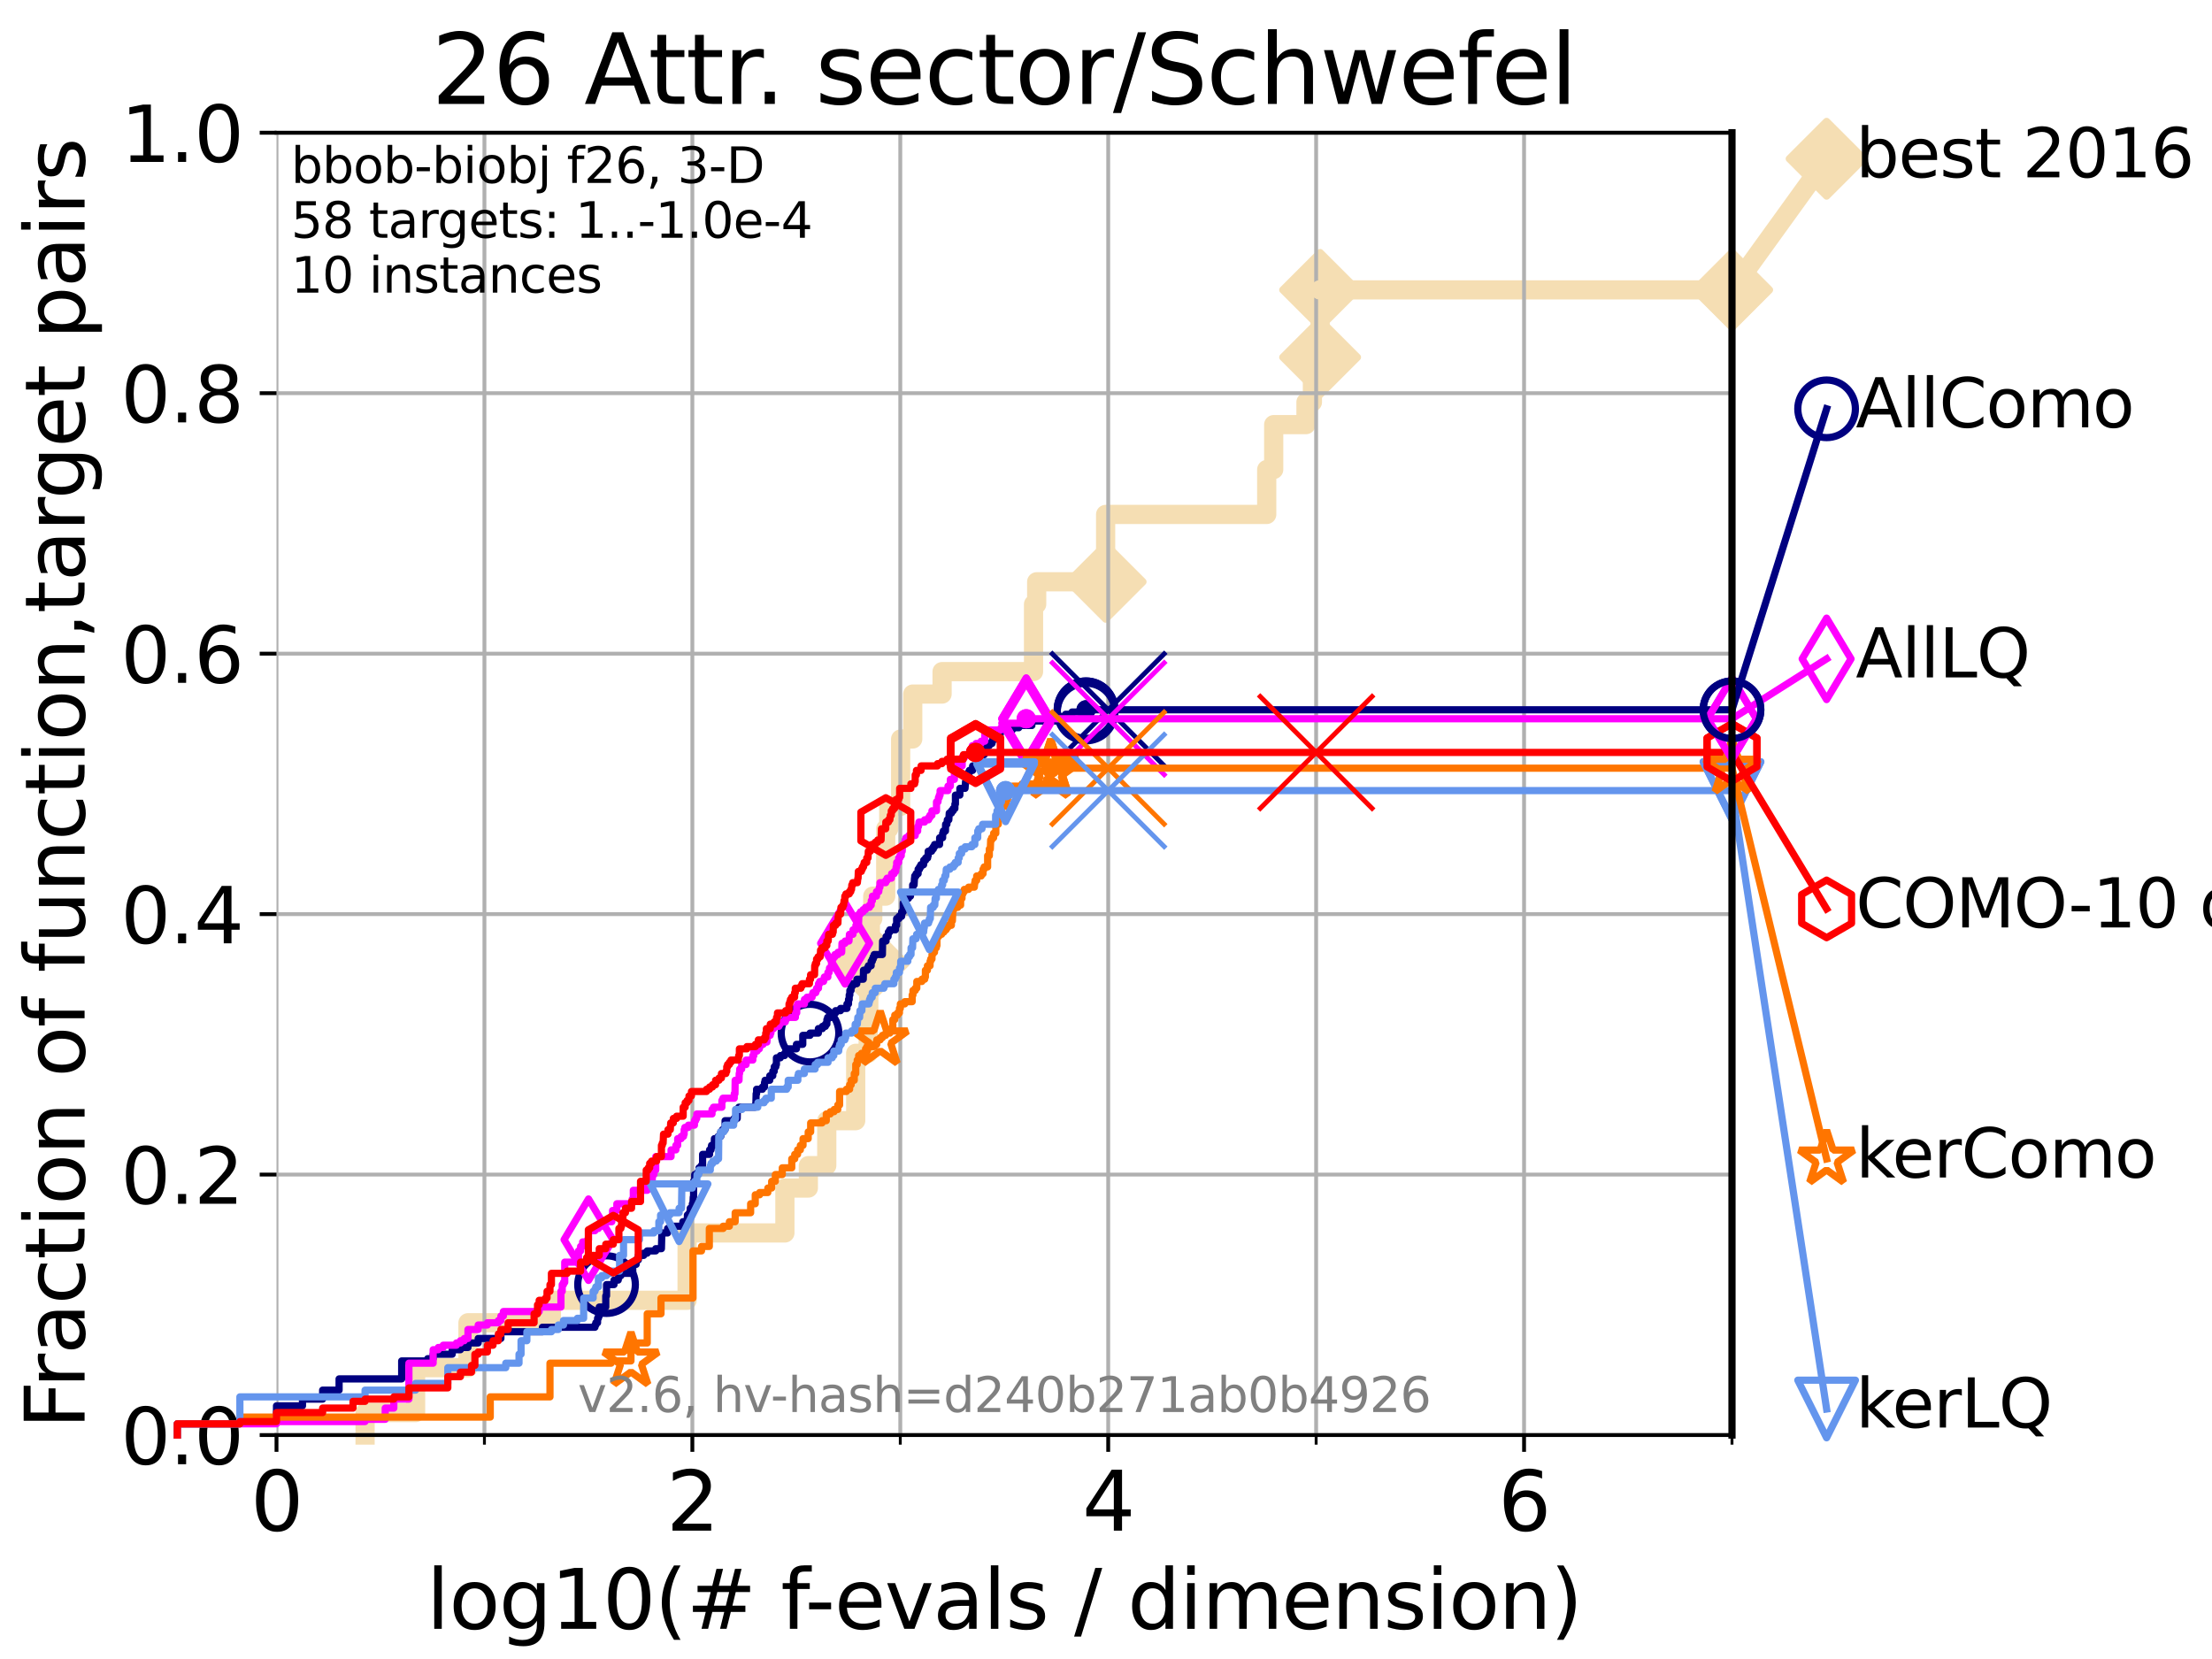 <?xml version="1.0" encoding="utf-8" standalone="no"?>
<!DOCTYPE svg PUBLIC "-//W3C//DTD SVG 1.1//EN"
  "http://www.w3.org/Graphics/SVG/1.1/DTD/svg11.dtd">
<svg xmlns:xlink="http://www.w3.org/1999/xlink" width="460.8pt" height="345.6pt" viewBox="0 0 460.8 345.6" xmlns="http://www.w3.org/2000/svg" version="1.1">
 <defs>
  <style type="text/css">*{stroke-linejoin: round; stroke-linecap: butt}</style>
 </defs>
 <g id="figure_1">
  <g id="patch_1">
   <path d="M 0 345.6 
L 460.8 345.6 
L 460.8 0 
L 0 0 
z
" style="fill: #ffffff"/>
  </g>
  <g id="axes_1">
   <g id="patch_2">
    <path d="M 57.6 298.944 
L 360.806 298.944 
L 360.806 27.648 
L 57.6 27.648 
z
" style="fill: #ffffff"/>
   </g>
   <g id="line2d_1">
    <path d="M 76.051 298.944 
L 76.051 294.266 
L 86.578 294.266 
L 86.578 284.911 
L 97.485 284.911 
L 97.485 275.556 
L 114.872 275.556 
L 114.872 270.879 
L 143.133 270.879 
L 143.133 256.846 
L 163.509 256.846 
L 163.509 247.491 
L 168.396 247.491 
L 168.396 242.814 
L 172.23 242.814 
L 172.23 233.459 
L 178.257 233.459 
L 178.257 219.426 
L 180.854 219.426 
L 180.854 210.071 
L 180.988 210.071 
L 180.988 200.716 
L 181.314 200.716 
L 181.314 191.361 
L 181.813 191.361 
L 181.813 186.684 
L 184.51 186.684 
L 184.51 172.651 
L 185.141 172.651 
L 185.141 167.974 
L 187.621 167.974 
L 187.621 153.941 
L 190.142 153.941 
L 190.142 144.586 
L 196.253 144.586 
L 196.253 139.908 
L 215.303 139.908 
L 215.303 125.876 
L 215.959 125.876 
L 215.959 121.198 
L 230.324 121.198 
L 230.324 107.166 
L 263.881 107.166 
L 263.881 97.811 
L 265.335 97.811 
L 265.335 88.456 
L 272.059 88.456 
L 272.059 83.778 
L 273.401 83.778 
L 273.401 74.423 
L 275.003 74.423 
L 275.003 60.391 
L 360.806 60.391 
" style="fill: none; stroke: #f5deb3; stroke-width: 4; stroke-linecap: square"/>
   </g>
   <g id="line2d_2">
    <defs>
     <path id="mdd1b5c5b44" d="M -0 7.778 
L 7.778 0 
L 0 -7.778 
L -7.778 -0 
z
" style="stroke: #f5deb3; stroke-width: 1.5; stroke-linejoin: miter"/>
    </defs>
    <g>
     <use xlink:href="#mdd1b5c5b44" x="180.988" y="200.716" style="fill: #f5deb3; stroke: #f5deb3; stroke-width: 1.5; stroke-linejoin: miter"/>
     <use xlink:href="#mdd1b5c5b44" x="230.324" y="121.198" style="fill: #f5deb3; stroke: #f5deb3; stroke-width: 1.5; stroke-linejoin: miter"/>
     <use xlink:href="#mdd1b5c5b44" x="275.003" y="74.423" style="fill: #f5deb3; stroke: #f5deb3; stroke-width: 1.5; stroke-linejoin: miter"/>
     <use xlink:href="#mdd1b5c5b44" x="275.003" y="60.391" style="fill: #f5deb3; stroke: #f5deb3; stroke-width: 1.5; stroke-linejoin: miter"/>
     <use xlink:href="#mdd1b5c5b44" x="360.806" y="60.391" style="fill: #f5deb3; stroke: #f5deb3; stroke-width: 1.5; stroke-linejoin: miter"/>
    </g>
   </g>
   <g id="line2d_3">
    <path style="fill: none; stroke: #f5deb3; stroke-width: 4; stroke-linecap: square"/>
    <g/>
   </g>
   <g id="line2d_4">
    <path d="M 360.806 60.391 
L 380.515 33.074 
" style="fill: none; stroke: #f5deb3; stroke-width: 4; stroke-linecap: square"/>
    <g>
     <use xlink:href="#mdd1b5c5b44" x="360.806" y="60.391" style="fill: #f5deb3; stroke: #f5deb3; stroke-width: 1.5; stroke-linejoin: miter"/>
     <use xlink:href="#mdd1b5c5b44" x="380.515" y="33.074" style="fill: #f5deb3; stroke: #f5deb3; stroke-width: 1.5; stroke-linejoin: miter"/>
    </g>
   </g>
   <g id="matplotlib.axis_1">
    <g id="xtick_1">
     <g id="line2d_5">
      <path d="M 57.6 298.944 
L 57.6 27.648 
" clip-path="url(#p23270e01a9)" style="fill: none; stroke: #b0b0b0; stroke-width: 0.8; stroke-linecap: square"/>
     </g>
     <g id="line2d_6">
      <defs>
       <path id="m69b1a12deb" d="M 0 0 
L 0 3.5 
" style="stroke: #000000; stroke-width: 0.8"/>
      </defs>
      <g>
       <use xlink:href="#m69b1a12deb" x="57.6" y="298.944" style="stroke: #000000; stroke-width: 0.8"/>
      </g>
     </g>
     <g id="text_1">
      <!-- 0 -->
      <g transform="translate(52.192 318.861) scale(0.17 -0.17)">
       <defs>
        <path id="DejaVuSans-30" d="M 2034 4250 
Q 1547 4250 1301 3770 
Q 1056 3291 1056 2328 
Q 1056 1369 1301 889 
Q 1547 409 2034 409 
Q 2525 409 2770 889 
Q 3016 1369 3016 2328 
Q 3016 3291 2770 3770 
Q 2525 4250 2034 4250 
z
M 2034 4750 
Q 2819 4750 3233 4129 
Q 3647 3509 3647 2328 
Q 3647 1150 3233 529 
Q 2819 -91 2034 -91 
Q 1250 -91 836 529 
Q 422 1150 422 2328 
Q 422 3509 836 4129 
Q 1250 4750 2034 4750 
z
" transform="scale(0.016)"/>
       </defs>
       <use xlink:href="#DejaVuSans-30"/>
      </g>
     </g>
    </g>
    <g id="xtick_2">
     <g id="line2d_7">
      <path d="M 144.23 298.944 
L 144.23 27.648 
" clip-path="url(#p23270e01a9)" style="fill: none; stroke: #b0b0b0; stroke-width: 0.8; stroke-linecap: square"/>
     </g>
     <g id="line2d_8">
      <g>
       <use xlink:href="#m69b1a12deb" x="144.23" y="298.944" style="stroke: #000000; stroke-width: 0.8"/>
      </g>
     </g>
     <g id="text_2">
      <!-- 2 -->
      <g transform="translate(138.822 318.861) scale(0.17 -0.17)">
       <defs>
        <path id="DejaVuSans-32" d="M 1228 531 
L 3431 531 
L 3431 0 
L 469 0 
L 469 531 
Q 828 903 1448 1529 
Q 2069 2156 2228 2338 
Q 2531 2678 2651 2914 
Q 2772 3150 2772 3378 
Q 2772 3750 2511 3984 
Q 2250 4219 1831 4219 
Q 1534 4219 1204 4116 
Q 875 4013 500 3803 
L 500 4441 
Q 881 4594 1212 4672 
Q 1544 4750 1819 4750 
Q 2544 4750 2975 4387 
Q 3406 4025 3406 3419 
Q 3406 3131 3298 2873 
Q 3191 2616 2906 2266 
Q 2828 2175 2409 1742 
Q 1991 1309 1228 531 
z
" transform="scale(0.016)"/>
       </defs>
       <use xlink:href="#DejaVuSans-32"/>
      </g>
     </g>
    </g>
    <g id="xtick_3">
     <g id="line2d_9">
      <path d="M 230.861 298.944 
L 230.861 27.648 
" clip-path="url(#p23270e01a9)" style="fill: none; stroke: #b0b0b0; stroke-width: 0.8; stroke-linecap: square"/>
     </g>
     <g id="line2d_10">
      <g>
       <use xlink:href="#m69b1a12deb" x="230.861" y="298.944" style="stroke: #000000; stroke-width: 0.8"/>
      </g>
     </g>
     <g id="text_3">
      <!-- 4 -->
      <g transform="translate(225.453 318.861) scale(0.17 -0.17)">
       <defs>
        <path id="DejaVuSans-34" d="M 2419 4116 
L 825 1625 
L 2419 1625 
L 2419 4116 
z
M 2253 4666 
L 3047 4666 
L 3047 1625 
L 3713 1625 
L 3713 1100 
L 3047 1100 
L 3047 0 
L 2419 0 
L 2419 1100 
L 313 1100 
L 313 1709 
L 2253 4666 
z
" transform="scale(0.016)"/>
       </defs>
       <use xlink:href="#DejaVuSans-34"/>
      </g>
     </g>
    </g>
    <g id="xtick_4">
     <g id="line2d_11">
      <path d="M 317.491 298.944 
L 317.491 27.648 
" clip-path="url(#p23270e01a9)" style="fill: none; stroke: #b0b0b0; stroke-width: 0.8; stroke-linecap: square"/>
     </g>
     <g id="line2d_12">
      <g>
       <use xlink:href="#m69b1a12deb" x="317.491" y="298.944" style="stroke: #000000; stroke-width: 0.8"/>
      </g>
     </g>
     <g id="text_4">
      <!-- 6 -->
      <g transform="translate(312.083 318.861) scale(0.17 -0.17)">
       <defs>
        <path id="DejaVuSans-36" d="M 2113 2584 
Q 1688 2584 1439 2293 
Q 1191 2003 1191 1497 
Q 1191 994 1439 701 
Q 1688 409 2113 409 
Q 2538 409 2786 701 
Q 3034 994 3034 1497 
Q 3034 2003 2786 2293 
Q 2538 2584 2113 2584 
z
M 3366 4563 
L 3366 3988 
Q 3128 4100 2886 4159 
Q 2644 4219 2406 4219 
Q 1781 4219 1451 3797 
Q 1122 3375 1075 2522 
Q 1259 2794 1537 2939 
Q 1816 3084 2150 3084 
Q 2853 3084 3261 2657 
Q 3669 2231 3669 1497 
Q 3669 778 3244 343 
Q 2819 -91 2113 -91 
Q 1303 -91 875 529 
Q 447 1150 447 2328 
Q 447 3434 972 4092 
Q 1497 4750 2381 4750 
Q 2619 4750 2861 4703 
Q 3103 4656 3366 4563 
z
" transform="scale(0.016)"/>
       </defs>
       <use xlink:href="#DejaVuSans-36"/>
      </g>
     </g>
    </g>
    <g id="xtick_5">
     <g id="line2d_13">
      <path d="M 100.915 298.944 
L 100.915 27.648 
" clip-path="url(#p23270e01a9)" style="fill: none; stroke: #b0b0b0; stroke-width: 0.8; stroke-linecap: square"/>
     </g>
     <g id="line2d_14">
      <defs>
       <path id="me1d809e07e" d="M 0 0 
L 0 2 
" style="stroke: #000000; stroke-width: 0.6"/>
      </defs>
      <g>
       <use xlink:href="#me1d809e07e" x="100.915" y="298.944" style="stroke: #000000; stroke-width: 0.6"/>
      </g>
     </g>
    </g>
    <g id="xtick_6">
     <g id="line2d_15">
      <path d="M 187.546 298.944 
L 187.546 27.648 
" clip-path="url(#p23270e01a9)" style="fill: none; stroke: #b0b0b0; stroke-width: 0.8; stroke-linecap: square"/>
     </g>
     <g id="line2d_16">
      <g>
       <use xlink:href="#me1d809e07e" x="187.546" y="298.944" style="stroke: #000000; stroke-width: 0.6"/>
      </g>
     </g>
    </g>
    <g id="xtick_7">
     <g id="line2d_17">
      <path d="M 274.176 298.944 
L 274.176 27.648 
" clip-path="url(#p23270e01a9)" style="fill: none; stroke: #b0b0b0; stroke-width: 0.8; stroke-linecap: square"/>
     </g>
     <g id="line2d_18">
      <g>
       <use xlink:href="#me1d809e07e" x="274.176" y="298.944" style="stroke: #000000; stroke-width: 0.6"/>
      </g>
     </g>
    </g>
    <g id="xtick_8">
     <g id="line2d_19">
      <path d="M 360.806 298.944 
L 360.806 27.648 
" clip-path="url(#p23270e01a9)" style="fill: none; stroke: #b0b0b0; stroke-width: 0.8; stroke-linecap: square"/>
     </g>
     <g id="line2d_20">
      <g>
       <use xlink:href="#me1d809e07e" x="360.806" y="298.944" style="stroke: #000000; stroke-width: 0.6"/>
      </g>
     </g>
    </g>
    <g id="text_5">
     <!-- log10(# f-evals / dimension) -->
     <g transform="translate(88.823 339.314) scale(0.17 -0.17)">
      <defs>
       <path id="DejaVuSans-6c" d="M 603 4863 
L 1178 4863 
L 1178 0 
L 603 0 
L 603 4863 
z
" transform="scale(0.016)"/>
       <path id="DejaVuSans-6f" d="M 1959 3097 
Q 1497 3097 1228 2736 
Q 959 2375 959 1747 
Q 959 1119 1226 758 
Q 1494 397 1959 397 
Q 2419 397 2687 759 
Q 2956 1122 2956 1747 
Q 2956 2369 2687 2733 
Q 2419 3097 1959 3097 
z
M 1959 3584 
Q 2709 3584 3137 3096 
Q 3566 2609 3566 1747 
Q 3566 888 3137 398 
Q 2709 -91 1959 -91 
Q 1206 -91 779 398 
Q 353 888 353 1747 
Q 353 2609 779 3096 
Q 1206 3584 1959 3584 
z
" transform="scale(0.016)"/>
       <path id="DejaVuSans-67" d="M 2906 1791 
Q 2906 2416 2648 2759 
Q 2391 3103 1925 3103 
Q 1463 3103 1205 2759 
Q 947 2416 947 1791 
Q 947 1169 1205 825 
Q 1463 481 1925 481 
Q 2391 481 2648 825 
Q 2906 1169 2906 1791 
z
M 3481 434 
Q 3481 -459 3084 -895 
Q 2688 -1331 1869 -1331 
Q 1566 -1331 1297 -1286 
Q 1028 -1241 775 -1147 
L 775 -588 
Q 1028 -725 1275 -790 
Q 1522 -856 1778 -856 
Q 2344 -856 2625 -561 
Q 2906 -266 2906 331 
L 2906 616 
Q 2728 306 2450 153 
Q 2172 0 1784 0 
Q 1141 0 747 490 
Q 353 981 353 1791 
Q 353 2603 747 3093 
Q 1141 3584 1784 3584 
Q 2172 3584 2450 3431 
Q 2728 3278 2906 2969 
L 2906 3500 
L 3481 3500 
L 3481 434 
z
" transform="scale(0.016)"/>
       <path id="DejaVuSans-31" d="M 794 531 
L 1825 531 
L 1825 4091 
L 703 3866 
L 703 4441 
L 1819 4666 
L 2450 4666 
L 2450 531 
L 3481 531 
L 3481 0 
L 794 0 
L 794 531 
z
" transform="scale(0.016)"/>
       <path id="DejaVuSans-28" d="M 1984 4856 
Q 1566 4138 1362 3434 
Q 1159 2731 1159 2009 
Q 1159 1288 1364 580 
Q 1569 -128 1984 -844 
L 1484 -844 
Q 1016 -109 783 600 
Q 550 1309 550 2009 
Q 550 2706 781 3412 
Q 1013 4119 1484 4856 
L 1984 4856 
z
" transform="scale(0.016)"/>
       <path id="DejaVuSans-23" d="M 3272 2816 
L 2363 2816 
L 2100 1772 
L 3016 1772 
L 3272 2816 
z
M 2803 4594 
L 2478 3297 
L 3391 3297 
L 3719 4594 
L 4219 4594 
L 3897 3297 
L 4872 3297 
L 4872 2816 
L 3775 2816 
L 3519 1772 
L 4513 1772 
L 4513 1294 
L 3397 1294 
L 3072 0 
L 2572 0 
L 2894 1294 
L 1978 1294 
L 1656 0 
L 1153 0 
L 1478 1294 
L 494 1294 
L 494 1772 
L 1594 1772 
L 1856 2816 
L 850 2816 
L 850 3297 
L 1978 3297 
L 2297 4594 
L 2803 4594 
z
" transform="scale(0.016)"/>
       <path id="DejaVuSans-20" transform="scale(0.016)"/>
       <path id="DejaVuSans-66" d="M 2375 4863 
L 2375 4384 
L 1825 4384 
Q 1516 4384 1395 4259 
Q 1275 4134 1275 3809 
L 1275 3500 
L 2222 3500 
L 2222 3053 
L 1275 3053 
L 1275 0 
L 697 0 
L 697 3053 
L 147 3053 
L 147 3500 
L 697 3500 
L 697 3744 
Q 697 4328 969 4595 
Q 1241 4863 1831 4863 
L 2375 4863 
z
" transform="scale(0.016)"/>
       <path id="DejaVuSans-2d" d="M 313 2009 
L 1997 2009 
L 1997 1497 
L 313 1497 
L 313 2009 
z
" transform="scale(0.016)"/>
       <path id="DejaVuSans-65" d="M 3597 1894 
L 3597 1613 
L 953 1613 
Q 991 1019 1311 708 
Q 1631 397 2203 397 
Q 2534 397 2845 478 
Q 3156 559 3463 722 
L 3463 178 
Q 3153 47 2828 -22 
Q 2503 -91 2169 -91 
Q 1331 -91 842 396 
Q 353 884 353 1716 
Q 353 2575 817 3079 
Q 1281 3584 2069 3584 
Q 2775 3584 3186 3129 
Q 3597 2675 3597 1894 
z
M 3022 2063 
Q 3016 2534 2758 2815 
Q 2500 3097 2075 3097 
Q 1594 3097 1305 2825 
Q 1016 2553 972 2059 
L 3022 2063 
z
" transform="scale(0.016)"/>
       <path id="DejaVuSans-76" d="M 191 3500 
L 800 3500 
L 1894 563 
L 2988 3500 
L 3597 3500 
L 2284 0 
L 1503 0 
L 191 3500 
z
" transform="scale(0.016)"/>
       <path id="DejaVuSans-61" d="M 2194 1759 
Q 1497 1759 1228 1600 
Q 959 1441 959 1056 
Q 959 750 1161 570 
Q 1363 391 1709 391 
Q 2188 391 2477 730 
Q 2766 1069 2766 1631 
L 2766 1759 
L 2194 1759 
z
M 3341 1997 
L 3341 0 
L 2766 0 
L 2766 531 
Q 2569 213 2275 61 
Q 1981 -91 1556 -91 
Q 1019 -91 701 211 
Q 384 513 384 1019 
Q 384 1609 779 1909 
Q 1175 2209 1959 2209 
L 2766 2209 
L 2766 2266 
Q 2766 2663 2505 2880 
Q 2244 3097 1772 3097 
Q 1472 3097 1187 3025 
Q 903 2953 641 2809 
L 641 3341 
Q 956 3463 1253 3523 
Q 1550 3584 1831 3584 
Q 2591 3584 2966 3190 
Q 3341 2797 3341 1997 
z
" transform="scale(0.016)"/>
       <path id="DejaVuSans-73" d="M 2834 3397 
L 2834 2853 
Q 2591 2978 2328 3040 
Q 2066 3103 1784 3103 
Q 1356 3103 1142 2972 
Q 928 2841 928 2578 
Q 928 2378 1081 2264 
Q 1234 2150 1697 2047 
L 1894 2003 
Q 2506 1872 2764 1633 
Q 3022 1394 3022 966 
Q 3022 478 2636 193 
Q 2250 -91 1575 -91 
Q 1294 -91 989 -36 
Q 684 19 347 128 
L 347 722 
Q 666 556 975 473 
Q 1284 391 1588 391 
Q 1994 391 2212 530 
Q 2431 669 2431 922 
Q 2431 1156 2273 1281 
Q 2116 1406 1581 1522 
L 1381 1569 
Q 847 1681 609 1914 
Q 372 2147 372 2553 
Q 372 3047 722 3315 
Q 1072 3584 1716 3584 
Q 2034 3584 2315 3537 
Q 2597 3491 2834 3397 
z
" transform="scale(0.016)"/>
       <path id="DejaVuSans-2f" d="M 1625 4666 
L 2156 4666 
L 531 -594 
L 0 -594 
L 1625 4666 
z
" transform="scale(0.016)"/>
       <path id="DejaVuSans-64" d="M 2906 2969 
L 2906 4863 
L 3481 4863 
L 3481 0 
L 2906 0 
L 2906 525 
Q 2725 213 2448 61 
Q 2172 -91 1784 -91 
Q 1150 -91 751 415 
Q 353 922 353 1747 
Q 353 2572 751 3078 
Q 1150 3584 1784 3584 
Q 2172 3584 2448 3432 
Q 2725 3281 2906 2969 
z
M 947 1747 
Q 947 1113 1208 752 
Q 1469 391 1925 391 
Q 2381 391 2643 752 
Q 2906 1113 2906 1747 
Q 2906 2381 2643 2742 
Q 2381 3103 1925 3103 
Q 1469 3103 1208 2742 
Q 947 2381 947 1747 
z
" transform="scale(0.016)"/>
       <path id="DejaVuSans-69" d="M 603 3500 
L 1178 3500 
L 1178 0 
L 603 0 
L 603 3500 
z
M 603 4863 
L 1178 4863 
L 1178 4134 
L 603 4134 
L 603 4863 
z
" transform="scale(0.016)"/>
       <path id="DejaVuSans-6d" d="M 3328 2828 
Q 3544 3216 3844 3400 
Q 4144 3584 4550 3584 
Q 5097 3584 5394 3201 
Q 5691 2819 5691 2113 
L 5691 0 
L 5113 0 
L 5113 2094 
Q 5113 2597 4934 2840 
Q 4756 3084 4391 3084 
Q 3944 3084 3684 2787 
Q 3425 2491 3425 1978 
L 3425 0 
L 2847 0 
L 2847 2094 
Q 2847 2600 2669 2842 
Q 2491 3084 2119 3084 
Q 1678 3084 1418 2786 
Q 1159 2488 1159 1978 
L 1159 0 
L 581 0 
L 581 3500 
L 1159 3500 
L 1159 2956 
Q 1356 3278 1631 3431 
Q 1906 3584 2284 3584 
Q 2666 3584 2933 3390 
Q 3200 3197 3328 2828 
z
" transform="scale(0.016)"/>
       <path id="DejaVuSans-6e" d="M 3513 2113 
L 3513 0 
L 2938 0 
L 2938 2094 
Q 2938 2591 2744 2837 
Q 2550 3084 2163 3084 
Q 1697 3084 1428 2787 
Q 1159 2491 1159 1978 
L 1159 0 
L 581 0 
L 581 3500 
L 1159 3500 
L 1159 2956 
Q 1366 3272 1645 3428 
Q 1925 3584 2291 3584 
Q 2894 3584 3203 3211 
Q 3513 2838 3513 2113 
z
" transform="scale(0.016)"/>
       <path id="DejaVuSans-29" d="M 513 4856 
L 1013 4856 
Q 1481 4119 1714 3412 
Q 1947 2706 1947 2009 
Q 1947 1309 1714 600 
Q 1481 -109 1013 -844 
L 513 -844 
Q 928 -128 1133 580 
Q 1338 1288 1338 2009 
Q 1338 2731 1133 3434 
Q 928 4138 513 4856 
z
" transform="scale(0.016)"/>
      </defs>
      <use xlink:href="#DejaVuSans-6c"/>
      <use xlink:href="#DejaVuSans-6f" x="27.783"/>
      <use xlink:href="#DejaVuSans-67" x="88.965"/>
      <use xlink:href="#DejaVuSans-31" x="152.441"/>
      <use xlink:href="#DejaVuSans-30" x="216.064"/>
      <use xlink:href="#DejaVuSans-28" x="279.688"/>
      <use xlink:href="#DejaVuSans-23" x="318.701"/>
      <use xlink:href="#DejaVuSans-20" x="402.49"/>
      <use xlink:href="#DejaVuSans-66" x="434.277"/>
      <use xlink:href="#DejaVuSans-2d" x="463.982"/>
      <use xlink:href="#DejaVuSans-65" x="500.066"/>
      <use xlink:href="#DejaVuSans-76" x="561.59"/>
      <use xlink:href="#DejaVuSans-61" x="620.77"/>
      <use xlink:href="#DejaVuSans-6c" x="682.049"/>
      <use xlink:href="#DejaVuSans-73" x="709.832"/>
      <use xlink:href="#DejaVuSans-20" x="761.932"/>
      <use xlink:href="#DejaVuSans-2f" x="793.719"/>
      <use xlink:href="#DejaVuSans-20" x="827.41"/>
      <use xlink:href="#DejaVuSans-64" x="859.197"/>
      <use xlink:href="#DejaVuSans-69" x="922.674"/>
      <use xlink:href="#DejaVuSans-6d" x="950.457"/>
      <use xlink:href="#DejaVuSans-65" x="1047.869"/>
      <use xlink:href="#DejaVuSans-6e" x="1109.393"/>
      <use xlink:href="#DejaVuSans-73" x="1172.771"/>
      <use xlink:href="#DejaVuSans-69" x="1224.871"/>
      <use xlink:href="#DejaVuSans-6f" x="1252.654"/>
      <use xlink:href="#DejaVuSans-6e" x="1313.836"/>
      <use xlink:href="#DejaVuSans-29" x="1377.215"/>
     </g>
    </g>
   </g>
   <g id="matplotlib.axis_2">
    <g id="ytick_1">
     <g id="line2d_21">
      <path d="M 57.6 298.944 
L 360.806 298.944 
" clip-path="url(#p23270e01a9)" style="fill: none; stroke: #b0b0b0; stroke-width: 0.8; stroke-linecap: square"/>
     </g>
     <g id="line2d_22">
      <defs>
       <path id="md1ef79fe0c" d="M 0 0 
L -3.5 0 
" style="stroke: #000000; stroke-width: 0.8"/>
      </defs>
      <g>
       <use xlink:href="#md1ef79fe0c" x="57.6" y="298.944" style="stroke: #000000; stroke-width: 0.8"/>
      </g>
     </g>
     <g id="text_6">
      <!-- 0.0 -->
      <g transform="translate(25.155 305.023) scale(0.16 -0.16)">
       <defs>
        <path id="DejaVuSans-2e" d="M 684 794 
L 1344 794 
L 1344 0 
L 684 0 
L 684 794 
z
" transform="scale(0.016)"/>
       </defs>
       <use xlink:href="#DejaVuSans-30"/>
       <use xlink:href="#DejaVuSans-2e" x="63.623"/>
       <use xlink:href="#DejaVuSans-30" x="95.41"/>
      </g>
     </g>
    </g>
    <g id="ytick_2">
     <g id="line2d_23">
      <path d="M 57.6 244.685 
L 360.806 244.685 
" clip-path="url(#p23270e01a9)" style="fill: none; stroke: #b0b0b0; stroke-width: 0.8; stroke-linecap: square"/>
     </g>
     <g id="line2d_24">
      <g>
       <use xlink:href="#md1ef79fe0c" x="57.6" y="244.685" style="stroke: #000000; stroke-width: 0.8"/>
      </g>
     </g>
     <g id="text_7">
      <!-- 0.2 -->
      <g transform="translate(25.155 250.764) scale(0.16 -0.16)">
       <use xlink:href="#DejaVuSans-30"/>
       <use xlink:href="#DejaVuSans-2e" x="63.623"/>
       <use xlink:href="#DejaVuSans-32" x="95.41"/>
      </g>
     </g>
    </g>
    <g id="ytick_3">
     <g id="line2d_25">
      <path d="M 57.6 190.426 
L 360.806 190.426 
" clip-path="url(#p23270e01a9)" style="fill: none; stroke: #b0b0b0; stroke-width: 0.8; stroke-linecap: square"/>
     </g>
     <g id="line2d_26">
      <g>
       <use xlink:href="#md1ef79fe0c" x="57.6" y="190.426" style="stroke: #000000; stroke-width: 0.8"/>
      </g>
     </g>
     <g id="text_8">
      <!-- 0.4 -->
      <g transform="translate(25.155 196.504) scale(0.16 -0.16)">
       <use xlink:href="#DejaVuSans-30"/>
       <use xlink:href="#DejaVuSans-2e" x="63.623"/>
       <use xlink:href="#DejaVuSans-34" x="95.41"/>
      </g>
     </g>
    </g>
    <g id="ytick_4">
     <g id="line2d_27">
      <path d="M 57.6 136.166 
L 360.806 136.166 
" clip-path="url(#p23270e01a9)" style="fill: none; stroke: #b0b0b0; stroke-width: 0.8; stroke-linecap: square"/>
     </g>
     <g id="line2d_28">
      <g>
       <use xlink:href="#md1ef79fe0c" x="57.6" y="136.166" style="stroke: #000000; stroke-width: 0.8"/>
      </g>
     </g>
     <g id="text_9">
      <!-- 0.6 -->
      <g transform="translate(25.155 142.245) scale(0.16 -0.16)">
       <use xlink:href="#DejaVuSans-30"/>
       <use xlink:href="#DejaVuSans-2e" x="63.623"/>
       <use xlink:href="#DejaVuSans-36" x="95.41"/>
      </g>
     </g>
    </g>
    <g id="ytick_5">
     <g id="line2d_29">
      <path d="M 57.6 81.907 
L 360.806 81.907 
" clip-path="url(#p23270e01a9)" style="fill: none; stroke: #b0b0b0; stroke-width: 0.8; stroke-linecap: square"/>
     </g>
     <g id="line2d_30">
      <g>
       <use xlink:href="#md1ef79fe0c" x="57.6" y="81.907" style="stroke: #000000; stroke-width: 0.8"/>
      </g>
     </g>
     <g id="text_10">
      <!-- 0.8 -->
      <g transform="translate(25.155 87.986) scale(0.16 -0.16)">
       <defs>
        <path id="DejaVuSans-38" d="M 2034 2216 
Q 1584 2216 1326 1975 
Q 1069 1734 1069 1313 
Q 1069 891 1326 650 
Q 1584 409 2034 409 
Q 2484 409 2743 651 
Q 3003 894 3003 1313 
Q 3003 1734 2745 1975 
Q 2488 2216 2034 2216 
z
M 1403 2484 
Q 997 2584 770 2862 
Q 544 3141 544 3541 
Q 544 4100 942 4425 
Q 1341 4750 2034 4750 
Q 2731 4750 3128 4425 
Q 3525 4100 3525 3541 
Q 3525 3141 3298 2862 
Q 3072 2584 2669 2484 
Q 3125 2378 3379 2068 
Q 3634 1759 3634 1313 
Q 3634 634 3220 271 
Q 2806 -91 2034 -91 
Q 1263 -91 848 271 
Q 434 634 434 1313 
Q 434 1759 690 2068 
Q 947 2378 1403 2484 
z
M 1172 3481 
Q 1172 3119 1398 2916 
Q 1625 2713 2034 2713 
Q 2441 2713 2670 2916 
Q 2900 3119 2900 3481 
Q 2900 3844 2670 4047 
Q 2441 4250 2034 4250 
Q 1625 4250 1398 4047 
Q 1172 3844 1172 3481 
z
" transform="scale(0.016)"/>
       </defs>
       <use xlink:href="#DejaVuSans-30"/>
       <use xlink:href="#DejaVuSans-2e" x="63.623"/>
       <use xlink:href="#DejaVuSans-38" x="95.41"/>
      </g>
     </g>
    </g>
    <g id="ytick_6">
     <g id="line2d_31">
      <path d="M 57.6 27.648 
L 360.806 27.648 
" clip-path="url(#p23270e01a9)" style="fill: none; stroke: #b0b0b0; stroke-width: 0.8; stroke-linecap: square"/>
     </g>
     <g id="line2d_32">
      <g>
       <use xlink:href="#md1ef79fe0c" x="57.6" y="27.648" style="stroke: #000000; stroke-width: 0.8"/>
      </g>
     </g>
     <g id="text_11">
      <!-- 1.0 -->
      <g transform="translate(25.155 33.727) scale(0.16 -0.16)">
       <use xlink:href="#DejaVuSans-31"/>
       <use xlink:href="#DejaVuSans-2e" x="63.623"/>
       <use xlink:href="#DejaVuSans-30" x="95.41"/>
      </g>
     </g>
    </g>
    <g id="text_12">
     <!-- Fraction of function,target pairs -->
     <g transform="translate(17.62 297.681) rotate(-90) scale(0.17 -0.17)">
      <defs>
       <path id="DejaVuSans-46" d="M 628 4666 
L 3309 4666 
L 3309 4134 
L 1259 4134 
L 1259 2759 
L 3109 2759 
L 3109 2228 
L 1259 2228 
L 1259 0 
L 628 0 
L 628 4666 
z
" transform="scale(0.016)"/>
       <path id="DejaVuSans-72" d="M 2631 2963 
Q 2534 3019 2420 3045 
Q 2306 3072 2169 3072 
Q 1681 3072 1420 2755 
Q 1159 2438 1159 1844 
L 1159 0 
L 581 0 
L 581 3500 
L 1159 3500 
L 1159 2956 
Q 1341 3275 1631 3429 
Q 1922 3584 2338 3584 
Q 2397 3584 2469 3576 
Q 2541 3569 2628 3553 
L 2631 2963 
z
" transform="scale(0.016)"/>
       <path id="DejaVuSans-63" d="M 3122 3366 
L 3122 2828 
Q 2878 2963 2633 3030 
Q 2388 3097 2138 3097 
Q 1578 3097 1268 2742 
Q 959 2388 959 1747 
Q 959 1106 1268 751 
Q 1578 397 2138 397 
Q 2388 397 2633 464 
Q 2878 531 3122 666 
L 3122 134 
Q 2881 22 2623 -34 
Q 2366 -91 2075 -91 
Q 1284 -91 818 406 
Q 353 903 353 1747 
Q 353 2603 823 3093 
Q 1294 3584 2113 3584 
Q 2378 3584 2631 3529 
Q 2884 3475 3122 3366 
z
" transform="scale(0.016)"/>
       <path id="DejaVuSans-74" d="M 1172 4494 
L 1172 3500 
L 2356 3500 
L 2356 3053 
L 1172 3053 
L 1172 1153 
Q 1172 725 1289 603 
Q 1406 481 1766 481 
L 2356 481 
L 2356 0 
L 1766 0 
Q 1100 0 847 248 
Q 594 497 594 1153 
L 594 3053 
L 172 3053 
L 172 3500 
L 594 3500 
L 594 4494 
L 1172 4494 
z
" transform="scale(0.016)"/>
       <path id="DejaVuSans-75" d="M 544 1381 
L 544 3500 
L 1119 3500 
L 1119 1403 
Q 1119 906 1312 657 
Q 1506 409 1894 409 
Q 2359 409 2629 706 
Q 2900 1003 2900 1516 
L 2900 3500 
L 3475 3500 
L 3475 0 
L 2900 0 
L 2900 538 
Q 2691 219 2414 64 
Q 2138 -91 1772 -91 
Q 1169 -91 856 284 
Q 544 659 544 1381 
z
M 1991 3584 
L 1991 3584 
z
" transform="scale(0.016)"/>
       <path id="DejaVuSans-2c" d="M 750 794 
L 1409 794 
L 1409 256 
L 897 -744 
L 494 -744 
L 750 256 
L 750 794 
z
" transform="scale(0.016)"/>
       <path id="DejaVuSans-70" d="M 1159 525 
L 1159 -1331 
L 581 -1331 
L 581 3500 
L 1159 3500 
L 1159 2969 
Q 1341 3281 1617 3432 
Q 1894 3584 2278 3584 
Q 2916 3584 3314 3078 
Q 3713 2572 3713 1747 
Q 3713 922 3314 415 
Q 2916 -91 2278 -91 
Q 1894 -91 1617 61 
Q 1341 213 1159 525 
z
M 3116 1747 
Q 3116 2381 2855 2742 
Q 2594 3103 2138 3103 
Q 1681 3103 1420 2742 
Q 1159 2381 1159 1747 
Q 1159 1113 1420 752 
Q 1681 391 2138 391 
Q 2594 391 2855 752 
Q 3116 1113 3116 1747 
z
" transform="scale(0.016)"/>
      </defs>
      <use xlink:href="#DejaVuSans-46"/>
      <use xlink:href="#DejaVuSans-72" x="50.27"/>
      <use xlink:href="#DejaVuSans-61" x="91.383"/>
      <use xlink:href="#DejaVuSans-63" x="152.662"/>
      <use xlink:href="#DejaVuSans-74" x="207.643"/>
      <use xlink:href="#DejaVuSans-69" x="246.852"/>
      <use xlink:href="#DejaVuSans-6f" x="274.635"/>
      <use xlink:href="#DejaVuSans-6e" x="335.816"/>
      <use xlink:href="#DejaVuSans-20" x="399.195"/>
      <use xlink:href="#DejaVuSans-6f" x="430.982"/>
      <use xlink:href="#DejaVuSans-66" x="492.164"/>
      <use xlink:href="#DejaVuSans-20" x="527.369"/>
      <use xlink:href="#DejaVuSans-66" x="559.156"/>
      <use xlink:href="#DejaVuSans-75" x="594.361"/>
      <use xlink:href="#DejaVuSans-6e" x="657.74"/>
      <use xlink:href="#DejaVuSans-63" x="721.119"/>
      <use xlink:href="#DejaVuSans-74" x="776.1"/>
      <use xlink:href="#DejaVuSans-69" x="815.309"/>
      <use xlink:href="#DejaVuSans-6f" x="843.092"/>
      <use xlink:href="#DejaVuSans-6e" x="904.273"/>
      <use xlink:href="#DejaVuSans-2c" x="967.652"/>
      <use xlink:href="#DejaVuSans-74" x="999.439"/>
      <use xlink:href="#DejaVuSans-61" x="1038.648"/>
      <use xlink:href="#DejaVuSans-72" x="1099.928"/>
      <use xlink:href="#DejaVuSans-67" x="1139.291"/>
      <use xlink:href="#DejaVuSans-65" x="1202.768"/>
      <use xlink:href="#DejaVuSans-74" x="1264.291"/>
      <use xlink:href="#DejaVuSans-20" x="1303.5"/>
      <use xlink:href="#DejaVuSans-70" x="1335.287"/>
      <use xlink:href="#DejaVuSans-61" x="1398.764"/>
      <use xlink:href="#DejaVuSans-69" x="1460.043"/>
      <use xlink:href="#DejaVuSans-72" x="1487.826"/>
      <use xlink:href="#DejaVuSans-73" x="1528.939"/>
     </g>
    </g>
   </g>
   <g id="line2d_33">
    <defs>
     <path id="m65ea7906d3" d="M 0 1.5 
C 0.398 1.5 0.779 1.342 1.061 1.061 
C 1.342 0.779 1.5 0.398 1.5 0 
C 1.5 -0.398 1.342 -0.779 1.061 -1.061 
C 0.779 -1.342 0.398 -1.5 0 -1.5 
C -0.398 -1.5 -0.779 -1.342 -1.061 -1.061 
C -1.342 -0.779 -1.5 -0.398 -1.5 0 
C -1.5 0.398 -1.342 0.779 -1.061 1.061 
C -0.779 1.342 -0.398 1.5 0 1.5 
z
" style="stroke: #f5deb3"/>
    </defs>
    <g>
     <use xlink:href="#m65ea7906d3" x="275.003" y="60.391" style="fill: #f5deb3; stroke: #f5deb3"/>
     <use xlink:href="#m65ea7906d3" x="275.003" y="60.391" style="fill: #f5deb3; stroke: #f5deb3"/>
    </g>
   </g>
   <g id="line2d_34">
    <defs>
     <path id="m8b8e1731d6" d="M 0 1.5 
C 0.398 1.5 0.779 1.342 1.061 1.061 
C 1.342 0.779 1.5 0.398 1.5 0 
C 1.5 -0.398 1.342 -0.779 1.061 -1.061 
C 0.779 -1.342 0.398 -1.5 0 -1.5 
C -0.398 -1.5 -0.779 -1.342 -1.061 -1.061 
C -1.342 -0.779 -1.5 -0.398 -1.5 0 
C -1.5 0.398 -1.342 0.779 -1.061 1.061 
C -0.779 1.342 -0.398 1.5 0 1.5 
z
" style="stroke: #000080"/>
    </defs>
    <g>
     <use xlink:href="#m8b8e1731d6" x="226.242" y="147.86" style="fill: #000080; stroke: #000080"/>
     <use xlink:href="#m8b8e1731d6" x="226.242" y="147.86" style="fill: #000080; stroke: #000080"/>
    </g>
   </g>
   <g id="line2d_35">
    <path d="M 36.933 298.944 
L 36.933 296.605 
L 49.973 296.605 
L 49.973 295.67 
L 57.6 295.67 
L 57.6 292.863 
L 63.012 292.863 
L 63.012 291.46 
L 67.209 291.46 
L 67.209 289.589 
L 70.639 289.589 
L 70.639 287.25 
L 83.678 287.25 
L 83.678 283.508 
L 89.09 283.508 
L 89.09 283.04 
L 90.231 283.04 
L 90.231 282.105 
L 94.206 282.105 
L 94.206 281.169 
L 95.917 281.169 
L 95.917 280.702 
L 97.485 280.702 
L 97.485 279.766 
L 99.617 279.766 
L 99.617 278.831 
L 104.345 278.831 
L 104.345 277.427 
L 112.989 277.427 
L 112.989 276.492 
L 123.936 276.492 
L 123.936 276.024 
L 124.12 276.024 
L 124.12 275.556 
L 124.482 275.556 
L 124.482 274.621 
L 124.66 274.621 
L 124.66 274.153 
L 124.837 274.153 
L 124.837 272.282 
L 126.193 272.282 
L 126.193 269.943 
L 126.356 269.943 
L 126.356 267.605 
L 127.911 267.605 
L 127.911 266.669 
L 128.786 266.669 
L 128.786 266.201 
L 128.928 266.201 
L 128.928 265.734 
L 129.348 265.734 
L 129.348 265.266 
L 131.808 265.266 
L 131.808 263.395 
L 132.523 263.395 
L 132.523 262.459 
L 132.984 262.459 
L 132.984 261.524 
L 134.091 261.524 
L 134.091 261.056 
L 134.829 261.056 
L 134.829 260.588 
L 136.603 260.588 
L 136.603 260.121 
L 137.788 260.121 
L 137.876 256.846 
L 139.068 256.846 
L 139.068 255.911 
L 140.344 255.911 
L 140.344 255.443 
L 142.248 255.443 
L 142.248 254.508 
L 143.066 254.508 
L 143.066 254.04 
L 143.199 254.04 
L 143.199 253.104 
L 143.593 253.104 
L 143.593 252.637 
L 143.786 252.637 
L 143.786 251.701 
L 144.23 251.701 
L 144.23 250.766 
L 144.355 250.766 
L 144.418 249.362 
L 144.48 249.362 
L 144.48 246.088 
L 144.725 246.088 
L 144.725 244.685 
L 145.327 244.685 
L 145.327 244.217 
L 145.62 244.217 
L 145.62 243.282 
L 146.08 243.282 
L 146.08 242.814 
L 146.362 242.814 
L 146.362 240.475 
L 147.816 240.475 
L 147.816 239.54 
L 148.125 239.54 
L 148.226 238.604 
L 148.776 238.604 
L 148.825 237.201 
L 149.595 237.201 
L 149.595 236.733 
L 150.152 236.733 
L 150.152 235.798 
L 150.515 235.798 
L 150.515 235.33 
L 151.046 235.33 
L 151.046 233.459 
L 152.914 233.459 
L 152.914 232.991 
L 153.575 232.991 
L 153.613 231.12 
L 153.915 231.12 
L 153.915 230.652 
L 157.301 230.652 
L 157.301 230.184 
L 157.457 230.184 
L 157.519 227.846 
L 157.611 227.846 
L 157.611 226.91 
L 158.833 226.91 
L 158.833 226.442 
L 159.261 226.442 
L 159.261 225.507 
L 159.373 225.507 
L 159.373 225.039 
L 160.357 225.039 
L 160.357 224.104 
L 160.985 224.104 
L 160.985 223.168 
L 161.291 223.168 
L 161.291 222.233 
L 161.617 222.233 
L 161.617 221.765 
L 161.741 221.765 
L 161.741 220.362 
L 162.563 220.362 
L 162.563 219.894 
L 163.442 219.894 
L 163.442 219.426 
L 163.755 219.426 
L 163.755 218.491 
L 165.914 218.491 
L 165.914 217.555 
L 167.233 217.555 
L 167.233 215.684 
L 168.74 215.684 
L 168.74 215.216 
L 170.48 215.216 
L 170.48 214.281 
L 171.331 214.281 
L 171.331 213.813 
L 171.944 213.813 
L 171.944 213.345 
L 172.258 213.345 
L 172.258 212.41 
L 172.413 212.41 
L 172.413 211.942 
L 173.209 211.942 
L 173.209 211.007 
L 174.075 211.007 
L 174.075 210.539 
L 175.099 210.539 
L 175.099 210.071 
L 176.436 210.071 
L 176.436 209.136 
L 176.761 209.136 
L 176.761 208.2 
L 176.905 208.2 
L 176.905 207.265 
L 177.037 207.265 
L 177.037 206.329 
L 177.288 206.329 
L 177.288 205.394 
L 177.609 205.394 
L 177.609 204.926 
L 178.482 204.926 
L 178.513 203.99 
L 179.833 203.99 
L 179.881 202.119 
L 180.665 202.119 
L 180.665 201.652 
L 180.89 201.652 
L 180.89 201.184 
L 181.479 201.184 
L 181.479 200.248 
L 181.72 200.248 
L 181.72 199.781 
L 181.907 199.781 
L 181.907 199.313 
L 182.117 199.313 
L 182.117 198.845 
L 183.82 198.845 
L 183.866 196.039 
L 184.584 196.039 
L 184.584 195.103 
L 185.005 195.103 
L 185.062 194.168 
L 185.346 194.168 
L 185.346 193.7 
L 186.541 193.7 
L 186.548 192.764 
L 186.784 192.764 
L 186.784 191.361 
L 187.28 191.361 
L 187.28 190.893 
L 187.826 190.893 
L 187.826 189.958 
L 188.15 189.958 
L 188.168 188.087 
L 188.535 188.087 
L 188.535 187.619 
L 188.766 187.619 
L 188.766 187.151 
L 189.253 187.151 
L 189.253 186.684 
L 189.672 186.684 
L 189.672 185.748 
L 190.126 185.748 
L 190.126 184.345 
L 190.419 184.345 
L 190.504 182.942 
L 190.553 182.942 
L 190.553 182.474 
L 190.834 182.474 
L 190.834 182.006 
L 191.261 182.006 
L 191.261 181.071 
L 191.557 181.071 
L 191.557 180.603 
L 191.828 180.603 
L 191.828 180.135 
L 192.404 180.135 
L 192.423 179.2 
L 192.82 179.2 
L 192.82 178.732 
L 193.242 178.732 
L 193.242 178.264 
L 193.358 178.264 
L 193.358 177.329 
L 194.08 177.329 
L 194.08 176.861 
L 194.427 176.861 
L 194.427 176.393 
L 194.69 176.393 
L 194.69 175.925 
L 195.729 175.925 
L 195.741 174.522 
L 196.367 174.522 
L 196.367 173.587 
L 196.512 173.587 
L 196.512 173.119 
L 196.958 173.119 
L 196.985 171.716 
L 197.256 171.716 
L 197.346 170.78 
L 197.66 170.78 
L 197.744 169.377 
L 198.212 169.377 
L 198.212 168.909 
L 198.561 168.909 
L 198.561 168.441 
L 198.921 168.441 
L 198.921 167.506 
L 199.033 167.506 
L 199.033 165.635 
L 199.954 165.635 
L 199.96 164.232 
L 201.04 164.232 
L 201.138 162.828 
L 201.377 162.828 
L 201.377 162.36 
L 201.634 162.36 
L 201.675 160.957 
L 201.936 160.957 
L 201.936 160.489 
L 202.613 160.489 
L 202.613 159.554 
L 203.401 159.554 
L 203.401 159.086 
L 203.825 159.086 
L 203.886 157.683 
L 204.512 157.683 
L 204.512 157.215 
L 205.034 157.215 
L 205.034 156.747 
L 205.44 156.747 
L 205.511 155.344 
L 206.076 155.344 
L 206.076 154.876 
L 206.662 154.876 
L 206.662 154.409 
L 206.804 154.409 
L 206.804 153.941 
L 207.985 153.941 
L 207.985 153.005 
L 208.37 153.005 
L 208.37 152.07 
L 210.889 152.07 
L 210.889 151.602 
L 212.225 151.602 
L 212.225 151.134 
L 214.958 151.134 
L 214.958 150.199 
L 220.997 150.199 
L 220.997 149.263 
L 221.981 149.263 
L 221.981 148.796 
L 223.322 148.796 
L 223.322 148.328 
L 226.242 148.328 
L 226.242 147.86 
L 360.806 147.86 
L 360.806 147.86 
" style="fill: none; stroke: #000080; stroke-width: 1.5; stroke-linecap: square"/>
   </g>
   <g id="line2d_36">
    <defs>
     <path id="m0520efd7a3" d="M 0 6 
C 1.591 6 3.117 5.368 4.243 4.243 
C 5.368 3.117 6 1.591 6 0 
C 6 -1.591 5.368 -3.117 4.243 -4.243 
C 3.117 -5.368 1.591 -6 0 -6 
C -1.591 -6 -3.117 -5.368 -4.243 -4.243 
C -5.368 -3.117 -6 -1.591 -6 0 
C -6 1.591 -5.368 3.117 -4.243 4.243 
C -3.117 5.368 -1.591 6 0 6 
z
" style="stroke: #000080; stroke-width: 1.5"/>
    </defs>
    <g>
     <use xlink:href="#m0520efd7a3" x="126.356" y="267.605" style="fill-opacity: 0; stroke: #000080; stroke-width: 1.5"/>
     <use xlink:href="#m0520efd7a3" x="168.74" y="215.216" style="fill-opacity: 0; stroke: #000080; stroke-width: 1.5"/>
     <use xlink:href="#m0520efd7a3" x="226.242" y="148.328" style="fill-opacity: 0; stroke: #000080; stroke-width: 1.5"/>
     <use xlink:href="#m0520efd7a3" x="226.242" y="147.86" style="fill-opacity: 0; stroke: #000080; stroke-width: 1.5"/>
     <use xlink:href="#m0520efd7a3" x="226.242" y="147.86" style="fill-opacity: 0; stroke: #000080; stroke-width: 1.5"/>
     <use xlink:href="#m0520efd7a3" x="360.806" y="147.86" style="fill-opacity: 0; stroke: #000080; stroke-width: 1.5"/>
    </g>
   </g>
   <g id="line2d_37">
    <path style="fill: none; stroke: #000080; stroke-width: 1.5; stroke-linecap: square"/>
    <g/>
   </g>
   <g id="line2d_38">
    <path d="M 230.867 147.86 
" clip-path="url(#p23270e01a9)" style="fill: none; stroke: #000080; stroke-width: 1.5; stroke-linecap: square"/>
    <defs>
     <path id="m78872bf085" d="M -12 12 
L 12 -12 
M -12 -12 
L 12 12 
" style="stroke: #000080"/>
    </defs>
    <g clip-path="url(#p23270e01a9)">
     <use xlink:href="#m78872bf085" x="230.867" y="147.86" style="fill: #000080; stroke: #000080"/>
    </g>
   </g>
   <g id="line2d_39">
    <defs>
     <path id="me5253b48f5" d="M 0 1.5 
C 0.398 1.5 0.779 1.342 1.061 1.061 
C 1.342 0.779 1.5 0.398 1.5 0 
C 1.5 -0.398 1.342 -0.779 1.061 -1.061 
C 0.779 -1.342 0.398 -1.5 0 -1.5 
C -0.398 -1.5 -0.779 -1.342 -1.061 -1.061 
C -1.342 -0.779 -1.5 -0.398 -1.5 0 
C -1.5 0.398 -1.342 0.779 -1.061 1.061 
C -0.779 1.342 -0.398 1.5 0 1.5 
z
" style="stroke: #ff00ff"/>
    </defs>
    <g>
     <use xlink:href="#me5253b48f5" x="213.783" y="149.731" style="fill: #ff00ff; stroke: #ff00ff"/>
     <use xlink:href="#me5253b48f5" x="213.783" y="149.731" style="fill: #ff00ff; stroke: #ff00ff"/>
    </g>
   </g>
   <g id="line2d_40">
    <path d="M 36.933 298.944 
L 36.933 296.605 
L 57.6 296.605 
L 57.6 296.137 
L 76.051 296.137 
L 76.051 295.67 
L 80.249 295.67 
L 80.249 293.331 
L 82.042 293.331 
L 82.042 291.46 
L 85.184 291.46 
L 85.184 283.976 
L 90.231 283.976 
L 90.231 281.169 
L 91.306 281.169 
L 91.306 280.702 
L 92.323 280.702 
L 92.323 280.234 
L 95.081 280.234 
L 95.081 279.766 
L 95.917 279.766 
L 95.917 279.298 
L 96.718 279.298 
L 96.718 278.831 
L 97.485 278.831 
L 97.485 276.96 
L 99.617 276.96 
L 99.617 276.024 
L 101.532 276.024 
L 101.532 275.556 
L 103.815 275.556 
L 103.815 275.089 
L 104.345 275.089 
L 104.345 274.153 
L 104.86 274.153 
L 104.86 273.218 
L 112.318 273.218 
L 112.318 272.282 
L 116.854 272.282 
L 116.854 269.008 
L 117.121 269.008 
L 117.121 267.605 
L 117.384 267.605 
L 117.384 267.137 
L 117.644 267.137 
L 117.644 262.927 
L 120.507 262.927 
L 120.507 260.588 
L 120.944 260.588 
L 120.944 259.653 
L 121.372 259.653 
L 121.372 258.717 
L 122.4 258.717 
L 122.4 258.25 
L 122.599 258.25 
L 122.599 256.379 
L 123.936 256.379 
L 123.936 255.911 
L 124.66 255.911 
L 124.66 255.443 
L 125.357 255.443 
L 125.357 254.508 
L 127.458 254.508 
L 127.458 253.572 
L 127.61 253.572 
L 127.61 252.169 
L 128.499 252.169 
L 128.499 250.766 
L 131.686 250.766 
L 131.686 249.83 
L 131.929 249.83 
L 131.929 247.959 
L 134.829 247.959 
L 134.932 246.556 
L 135.835 246.556 
L 135.933 244.685 
L 136.223 244.685 
L 136.223 243.749 
L 136.603 243.749 
L 136.603 240.943 
L 139.796 240.943 
L 139.796 239.54 
L 140.801 239.54 
L 140.801 238.604 
L 141.173 238.604 
L 141.173 237.201 
L 141.897 237.201 
L 141.897 236.733 
L 142.387 236.733 
L 142.387 236.265 
L 142.525 236.265 
L 142.525 235.33 
L 142.662 235.33 
L 142.662 234.862 
L 143.397 234.862 
L 143.397 234.394 
L 144.664 234.394 
L 144.664 233.459 
L 144.908 233.459 
L 144.908 232.991 
L 145.148 232.991 
L 145.148 232.056 
L 148.327 232.056 
L 148.327 231.12 
L 148.628 231.12 
L 148.628 230.652 
L 150.38 230.652 
L 150.38 229.249 
L 150.605 229.249 
L 150.605 228.781 
L 152.954 228.781 
L 152.954 227.846 
L 153.111 227.846 
L 153.15 225.039 
L 153.952 225.039 
L 153.99 223.636 
L 154.064 223.636 
L 154.101 222.7 
L 154.505 222.7 
L 154.505 221.765 
L 155.426 221.765 
L 155.426 220.829 
L 156.825 220.829 
L 156.825 219.894 
L 157.049 219.894 
L 157.049 218.958 
L 157.734 218.958 
L 157.734 218.491 
L 158.187 218.491 
L 158.187 218.023 
L 158.366 218.023 
L 158.366 217.555 
L 158.977 217.555 
L 158.977 217.087 
L 159.762 217.087 
L 159.844 215.684 
L 160.436 215.684 
L 160.436 215.216 
L 160.595 215.216 
L 160.595 214.281 
L 161.164 214.281 
L 161.164 213.813 
L 162.253 213.813 
L 162.253 213.345 
L 162.54 213.345 
L 162.54 212.878 
L 163.599 212.878 
L 163.599 212.41 
L 163.777 212.41 
L 163.777 211.942 
L 165.695 211.942 
L 165.695 211.007 
L 165.973 211.007 
L 165.973 209.603 
L 166.131 209.603 
L 166.131 209.136 
L 167.581 209.136 
L 167.581 208.2 
L 168.117 208.2 
L 168.117 207.732 
L 169.178 207.732 
L 169.178 207.265 
L 169.327 207.265 
L 169.327 206.797 
L 169.945 206.797 
L 169.945 206.329 
L 170.12 206.329 
L 170.12 205.861 
L 170.511 205.861 
L 170.511 204.926 
L 170.758 204.926 
L 170.758 204.458 
L 171.567 204.458 
L 171.567 203.99 
L 171.727 203.99 
L 171.727 203.523 
L 172.455 203.523 
L 172.455 202.587 
L 172.719 202.587 
L 172.801 201.652 
L 173.209 201.652 
L 173.249 199.781 
L 173.568 199.781 
L 173.568 199.313 
L 173.933 199.313 
L 173.933 198.845 
L 174.569 198.845 
L 174.569 198.377 
L 175.34 198.377 
L 175.4 196.506 
L 176.047 196.506 
L 176.047 196.039 
L 176.861 196.039 
L 176.949 194.635 
L 177.694 194.635 
L 177.694 193.7 
L 178.298 193.7 
L 178.298 192.764 
L 178.543 192.764 
L 178.543 192.297 
L 178.854 192.297 
L 178.933 190.426 
L 179.248 190.426 
L 179.248 189.958 
L 179.805 189.958 
L 179.805 189.49 
L 180.3 189.49 
L 180.3 189.022 
L 181.129 189.022 
L 181.129 188.555 
L 181.487 188.555 
L 181.505 187.619 
L 181.737 187.619 
L 181.737 186.684 
L 182.588 186.684 
L 182.588 185.748 
L 183.064 185.748 
L 183.175 184.813 
L 183.309 184.813 
L 183.309 183.877 
L 184.51 183.877 
L 184.51 183.409 
L 184.803 183.409 
L 184.803 182.942 
L 185.702 182.942 
L 185.737 182.006 
L 186.275 182.006 
L 186.275 181.538 
L 186.6 181.538 
L 186.673 180.603 
L 186.791 180.603 
L 186.791 179.667 
L 187.204 179.667 
L 187.204 178.732 
L 187.458 178.732 
L 187.458 178.264 
L 187.751 178.264 
L 187.751 177.329 
L 187.949 177.329 
L 188.028 175.925 
L 188.517 175.925 
L 188.541 174.99 
L 188.724 174.99 
L 188.724 174.522 
L 189.316 174.522 
L 189.316 174.054 
L 190.649 174.054 
L 190.744 173.119 
L 191.168 173.119 
L 191.168 172.183 
L 191.343 172.183 
L 191.44 171.248 
L 192.611 171.248 
L 192.611 170.78 
L 193.44 170.78 
L 193.44 170.312 
L 193.718 170.312 
L 193.718 169.845 
L 194.138 169.845 
L 194.138 168.909 
L 195.089 168.909 
L 195.089 167.038 
L 195.397 167.038 
L 195.505 166.103 
L 195.676 166.103 
L 195.676 165.635 
L 195.838 165.635 
L 195.838 164.699 
L 197.483 164.699 
L 197.483 163.764 
L 197.976 163.764 
L 197.976 162.36 
L 198.821 162.36 
L 198.821 160.489 
L 199.159 160.489 
L 199.247 159.554 
L 200.44 159.554 
L 200.456 157.683 
L 201.037 157.683 
L 201.037 157.215 
L 202.033 157.215 
L 202.033 156.28 
L 202.463 156.28 
L 202.556 155.344 
L 203.336 155.344 
L 203.336 154.876 
L 204.387 154.876 
L 204.387 154.409 
L 205.143 154.409 
L 205.16 152.538 
L 205.549 152.538 
L 205.549 152.07 
L 208.521 152.07 
L 208.521 151.602 
L 209.78 151.602 
L 209.78 150.667 
L 213.783 150.667 
L 213.783 149.731 
L 360.806 149.731 
L 360.806 149.731 
" style="fill: none; stroke: #ff00ff; stroke-width: 1.5; stroke-linecap: square"/>
   </g>
   <g id="line2d_41">
    <defs>
     <path id="mccb01f8d5a" d="M -0 8.485 
L 5.091 0 
L 0 -8.485 
L -5.091 -0 
z
" style="stroke: #ff00ff; stroke-width: 1.5; stroke-linejoin: miter"/>
    </defs>
    <g>
     <use xlink:href="#mccb01f8d5a" x="122.599" y="258.25" style="fill-opacity: 0; stroke: #ff00ff; stroke-width: 1.5; stroke-linejoin: miter"/>
     <use xlink:href="#mccb01f8d5a" x="176.047" y="196.506" style="fill-opacity: 0; stroke: #ff00ff; stroke-width: 1.5; stroke-linejoin: miter"/>
     <use xlink:href="#mccb01f8d5a" x="213.783" y="150.667" style="fill-opacity: 0; stroke: #ff00ff; stroke-width: 1.5; stroke-linejoin: miter"/>
     <use xlink:href="#mccb01f8d5a" x="213.783" y="149.731" style="fill-opacity: 0; stroke: #ff00ff; stroke-width: 1.5; stroke-linejoin: miter"/>
     <use xlink:href="#mccb01f8d5a" x="213.783" y="149.731" style="fill-opacity: 0; stroke: #ff00ff; stroke-width: 1.5; stroke-linejoin: miter"/>
     <use xlink:href="#mccb01f8d5a" x="360.806" y="149.731" style="fill-opacity: 0; stroke: #ff00ff; stroke-width: 1.5; stroke-linejoin: miter"/>
    </g>
   </g>
   <g id="line2d_42">
    <path style="fill: none; stroke: #ff00ff; stroke-width: 1.5; stroke-linecap: square"/>
    <g/>
   </g>
   <g id="line2d_43">
    <path d="M 230.878 149.731 
" clip-path="url(#p23270e01a9)" style="fill: none; stroke: #ff00ff; stroke-width: 1.5; stroke-linecap: square"/>
    <defs>
     <path id="md120d69538" d="M -12 12 
L 12 -12 
M -12 -12 
L 12 12 
" style="stroke: #ff00ff"/>
    </defs>
    <g clip-path="url(#p23270e01a9)">
     <use xlink:href="#md120d69538" x="230.878" y="149.731" style="fill: #ff00ff; stroke: #ff00ff"/>
    </g>
   </g>
   <g id="line2d_44">
    <defs>
     <path id="m5ca452119f" d="M 0 1.5 
C 0.398 1.5 0.779 1.342 1.061 1.061 
C 1.342 0.779 1.5 0.398 1.5 0 
C 1.5 -0.398 1.342 -0.779 1.061 -1.061 
C 0.779 -1.342 0.398 -1.5 0 -1.5 
C -0.398 -1.5 -0.779 -1.342 -1.061 -1.061 
C -1.342 -0.779 -1.5 -0.398 -1.5 0 
C -1.5 0.398 -1.342 0.779 -1.061 1.061 
C -0.779 1.342 -0.398 1.5 0 1.5 
z
" style="stroke: #ff7500"/>
    </defs>
    <g>
     <use xlink:href="#m5ca452119f" x="218.885" y="160.022" style="fill: #ff7500; stroke: #ff7500"/>
     <use xlink:href="#m5ca452119f" x="218.885" y="160.022" style="fill: #ff7500; stroke: #ff7500"/>
    </g>
   </g>
   <g id="line2d_45">
    <path d="M 36.933 298.944 
L 36.933 296.605 
L 49.973 296.605 
L 49.973 295.202 
L 102.129 295.202 
L 102.129 290.992 
L 114.571 290.992 
L 114.571 283.976 
L 127.304 283.976 
L 127.304 283.508 
L 131.44 283.508 
L 131.44 279.766 
L 134.829 279.766 
L 134.829 273.685 
L 137.699 273.685 
L 137.699 270.411 
L 144.355 270.411 
L 144.355 260.588 
L 146.137 260.588 
L 146.137 259.653 
L 147.764 259.653 
L 147.764 255.911 
L 150.649 255.911 
L 150.649 255.443 
L 151.941 255.443 
L 151.941 254.508 
L 153.15 254.508 
L 153.15 252.637 
L 156.371 252.637 
L 156.371 250.766 
L 157.332 250.766 
L 157.332 248.895 
L 158.247 248.895 
L 158.247 248.427 
L 159.953 248.427 
L 159.953 247.491 
L 160.752 247.491 
L 160.752 246.088 
L 161.517 246.088 
L 161.517 244.685 
L 162.961 244.685 
L 162.961 243.282 
L 164.939 243.282 
L 164.939 241.411 
L 165.554 241.411 
L 165.554 240.475 
L 166.15 240.475 
L 166.15 239.54 
L 166.728 239.54 
L 166.728 238.604 
L 167.288 238.604 
L 167.288 237.201 
L 168.362 237.201 
L 168.362 235.798 
L 168.876 235.798 
L 168.876 233.927 
L 171.256 233.927 
L 171.256 233.459 
L 172.13 233.459 
L 172.13 232.056 
L 172.965 232.056 
L 172.965 231.588 
L 173.765 231.588 
L 173.765 231.12 
L 174.531 231.12 
L 174.531 230.184 
L 174.904 230.184 
L 174.904 227.378 
L 176.322 227.378 
L 176.322 226.91 
L 176.993 226.91 
L 176.993 225.975 
L 177.32 225.975 
L 177.32 225.039 
L 177.957 225.039 
L 177.957 223.636 
L 178.268 223.636 
L 178.268 221.765 
L 178.573 221.765 
L 178.573 220.829 
L 178.874 220.829 
L 178.874 219.894 
L 179.461 219.894 
L 179.461 219.426 
L 180.309 219.426 
L 180.309 218.491 
L 180.583 218.491 
L 180.583 218.023 
L 182.151 218.023 
L 182.151 217.555 
L 182.645 217.555 
L 182.645 216.62 
L 183.364 216.62 
L 183.364 216.152 
L 183.828 216.152 
L 183.828 215.684 
L 184.503 215.684 
L 184.503 215.216 
L 185.368 215.216 
L 185.368 214.749 
L 185.578 214.749 
L 185.578 214.281 
L 185.991 214.281 
L 185.991 212.41 
L 186.395 212.41 
L 186.395 211.474 
L 186.986 211.474 
L 186.986 211.007 
L 187.369 211.007 
L 187.369 210.071 
L 187.558 210.071 
L 187.558 209.136 
L 188.475 209.136 
L 188.475 208.668 
L 190.021 208.668 
L 190.021 207.265 
L 190.186 207.265 
L 190.186 206.329 
L 190.67 206.329 
L 190.67 205.861 
L 190.986 205.861 
L 190.986 204.458 
L 192.052 204.458 
L 192.052 203.99 
L 192.635 203.99 
L 192.635 203.523 
L 192.778 203.523 
L 192.778 202.119 
L 193.2 202.119 
L 193.2 201.184 
L 193.749 201.184 
L 193.749 200.248 
L 193.884 200.248 
L 193.884 199.781 
L 194.151 199.781 
L 194.151 198.845 
L 194.283 198.845 
L 194.283 198.377 
L 194.673 198.377 
L 194.673 197.442 
L 195.056 197.442 
L 195.056 196.974 
L 195.181 196.974 
L 195.181 195.103 
L 195.554 195.103 
L 195.554 194.635 
L 196.158 194.635 
L 196.158 194.168 
L 196.629 194.168 
L 196.629 193.7 
L 197.087 193.7 
L 197.087 193.232 
L 197.424 193.232 
L 197.424 192.764 
L 198.187 192.764 
L 198.187 191.829 
L 198.4 191.829 
L 198.505 189.49 
L 198.714 189.49 
L 198.714 189.022 
L 199.527 189.022 
L 199.527 188.555 
L 200.115 188.555 
L 200.115 187.151 
L 200.402 187.151 
L 200.402 186.216 
L 200.591 186.216 
L 200.591 185.748 
L 200.871 185.748 
L 200.871 185.28 
L 201.775 185.28 
L 201.775 184.813 
L 202.972 184.813 
L 203.055 183.877 
L 203.137 183.877 
L 203.137 183.409 
L 203.463 183.409 
L 203.463 182.474 
L 204.408 182.474 
L 204.408 182.006 
L 204.787 182.006 
L 204.787 181.071 
L 205.012 181.071 
L 205.012 180.603 
L 205.741 180.603 
L 205.741 178.264 
L 206.095 178.264 
L 206.095 176.861 
L 206.304 176.861 
L 206.374 174.99 
L 206.58 174.99 
L 206.58 174.522 
L 206.986 174.522 
L 206.986 173.587 
L 207.449 173.587 
L 207.449 171.716 
L 207.964 171.716 
L 208.027 170.312 
L 208.154 170.312 
L 208.154 168.909 
L 208.279 168.909 
L 208.279 167.974 
L 209.547 167.974 
L 209.606 166.57 
L 209.895 166.57 
L 209.895 166.103 
L 210.009 166.103 
L 210.009 165.635 
L 210.236 165.635 
L 210.236 165.167 
L 210.515 165.167 
L 210.515 164.232 
L 210.954 164.232 
L 210.954 163.764 
L 212.908 163.764 
L 212.908 163.296 
L 218.011 163.296 
L 218.011 162.36 
L 218.417 162.36 
L 218.417 161.893 
L 218.849 161.893 
L 218.885 160.022 
L 360.806 160.022 
L 360.806 160.022 
" style="fill: none; stroke: #ff7500; stroke-width: 1.5; stroke-linecap: square"/>
   </g>
   <g id="line2d_46">
    <defs>
     <path id="mea5c602795" d="M 0 -6 
L -1.347 -1.854 
L -5.706 -1.854 
L -2.18 0.708 
L -3.527 4.854 
L -0 2.292 
L 3.527 4.854 
L 2.18 0.708 
L 5.706 -1.854 
L 1.347 -1.854 
z
" style="stroke: #ff7500; stroke-width: 1.5; stroke-linejoin: bevel"/>
    </defs>
    <g>
     <use xlink:href="#mea5c602795" x="131.44" y="283.508" style="fill-opacity: 0; stroke: #ff7500; stroke-width: 1.5; stroke-linejoin: bevel"/>
     <use xlink:href="#mea5c602795" x="183.364" y="216.62" style="fill-opacity: 0; stroke: #ff7500; stroke-width: 1.5; stroke-linejoin: bevel"/>
     <use xlink:href="#mea5c602795" x="218.885" y="160.957" style="fill-opacity: 0; stroke: #ff7500; stroke-width: 1.5; stroke-linejoin: bevel"/>
     <use xlink:href="#mea5c602795" x="218.885" y="160.022" style="fill-opacity: 0; stroke: #ff7500; stroke-width: 1.5; stroke-linejoin: bevel"/>
     <use xlink:href="#mea5c602795" x="218.885" y="160.022" style="fill-opacity: 0; stroke: #ff7500; stroke-width: 1.5; stroke-linejoin: bevel"/>
     <use xlink:href="#mea5c602795" x="360.806" y="160.022" style="fill-opacity: 0; stroke: #ff7500; stroke-width: 1.5; stroke-linejoin: bevel"/>
    </g>
   </g>
   <g id="line2d_47">
    <path style="fill: none; stroke: #ff7500; stroke-width: 1.5; stroke-linecap: square"/>
    <g/>
   </g>
   <g id="line2d_48">
    <path d="M 230.861 160.022 
" clip-path="url(#p23270e01a9)" style="fill: none; stroke: #ff7500; stroke-width: 1.5; stroke-linecap: square"/>
    <defs>
     <path id="m8e35a30cfc" d="M -12 12 
L 12 -12 
M -12 -12 
L 12 12 
" style="stroke: #ff7500"/>
    </defs>
    <g clip-path="url(#p23270e01a9)">
     <use xlink:href="#m8e35a30cfc" x="230.861" y="160.022" style="fill: #ff7500; stroke: #ff7500"/>
    </g>
   </g>
   <g id="line2d_49">
    <defs>
     <path id="m8180ac134a" d="M 0 1.5 
C 0.398 1.5 0.779 1.342 1.061 1.061 
C 1.342 0.779 1.5 0.398 1.5 0 
C 1.5 -0.398 1.342 -0.779 1.061 -1.061 
C 0.779 -1.342 0.398 -1.5 0 -1.5 
C -0.398 -1.5 -0.779 -1.342 -1.061 -1.061 
C -1.342 -0.779 -1.5 -0.398 -1.5 0 
C -1.5 0.398 -1.342 0.779 -1.061 1.061 
C -0.779 1.342 -0.398 1.5 0 1.5 
z
" style="stroke: #6495ed"/>
    </defs>
    <g>
     <use xlink:href="#m8180ac134a" x="209.483" y="164.699" style="fill: #6495ed; stroke: #6495ed"/>
     <use xlink:href="#m8180ac134a" x="209.483" y="164.699" style="fill: #6495ed; stroke: #6495ed"/>
    </g>
   </g>
   <g id="line2d_50">
    <path d="M 36.933 298.944 
L 36.933 296.605 
L 49.973 296.605 
L 49.973 290.992 
L 76.051 290.992 
L 76.051 289.589 
L 86.578 289.589 
L 86.578 288.186 
L 93.288 288.186 
L 93.288 284.911 
L 105.362 284.911 
L 105.362 283.976 
L 108.12 283.976 
L 108.12 282.105 
L 108.543 282.105 
L 108.543 279.298 
L 109.757 279.298 
L 109.757 277.427 
L 114.872 277.427 
L 114.872 276.96 
L 116.309 276.96 
L 116.309 276.024 
L 117.384 276.024 
L 117.384 275.089 
L 120.284 275.089 
L 120.284 274.621 
L 121.582 274.621 
L 121.582 270.411 
L 123.564 270.411 
L 123.564 269.008 
L 123.936 269.008 
L 123.936 268.54 
L 124.12 268.54 
L 124.12 268.072 
L 124.66 268.072 
L 124.66 266.201 
L 125.357 266.201 
L 125.357 265.734 
L 126.356 265.734 
L 126.356 265.266 
L 127.15 265.266 
L 127.15 264.798 
L 129.069 264.798 
L 129.069 261.524 
L 129.893 261.524 
L 129.893 258.25 
L 133.211 258.25 
L 133.211 257.314 
L 133.323 257.314 
L 133.323 256.846 
L 136.223 256.846 
L 136.223 256.379 
L 137.25 256.379 
L 137.25 254.508 
L 137.61 254.508 
L 137.61 253.104 
L 139.556 253.104 
L 139.556 252.637 
L 141.466 252.637 
L 141.466 251.701 
L 141.968 251.701 
L 142.038 247.491 
L 144.23 247.491 
L 144.23 246.556 
L 144.725 246.556 
L 144.725 246.088 
L 145.148 246.088 
L 145.208 244.685 
L 145.562 244.685 
L 145.562 243.749 
L 147.971 243.749 
L 147.971 242.814 
L 148.125 242.814 
L 148.125 242.346 
L 148.478 242.346 
L 148.478 241.878 
L 149.214 241.878 
L 149.214 241.411 
L 149.689 241.411 
L 149.736 236.733 
L 150.107 236.733 
L 150.107 235.798 
L 150.783 235.798 
L 150.783 235.33 
L 151.046 235.33 
L 151.046 234.394 
L 152.835 234.394 
L 152.835 233.459 
L 153.111 233.459 
L 153.111 232.991 
L 153.228 232.991 
L 153.228 231.12 
L 154.578 231.12 
L 154.578 230.652 
L 157.856 230.652 
L 157.886 229.717 
L 159.176 229.717 
L 159.176 229.249 
L 159.541 229.249 
L 159.541 228.781 
L 160.673 228.781 
L 160.673 226.91 
L 163.888 226.91 
L 163.888 226.442 
L 164.194 226.442 
L 164.194 225.039 
L 166.209 225.039 
L 166.209 224.104 
L 166.325 224.104 
L 166.325 223.636 
L 167.562 223.636 
L 167.562 222.7 
L 169.8 222.7 
L 169.816 221.765 
L 170.324 221.765 
L 170.324 221.297 
L 172.497 221.297 
L 172.497 220.362 
L 173.369 220.362 
L 173.369 219.894 
L 173.699 219.894 
L 173.699 218.958 
L 174.718 218.958 
L 174.793 218.023 
L 174.916 218.023 
L 174.916 217.555 
L 175.244 217.555 
L 175.244 216.62 
L 176.001 216.62 
L 176.001 216.152 
L 176.174 216.152 
L 176.174 215.216 
L 177.417 215.216 
L 177.417 214.749 
L 178.092 214.749 
L 178.154 213.345 
L 178.593 213.345 
L 178.704 211.942 
L 179.072 211.942 
L 179.15 210.539 
L 179.548 210.539 
L 179.596 209.136 
L 181.023 209.136 
L 181.023 208.668 
L 181.138 208.668 
L 181.138 208.2 
L 181.314 208.2 
L 181.314 207.732 
L 181.694 207.732 
L 181.703 206.797 
L 182.333 206.797 
L 182.333 205.861 
L 184.123 205.861 
L 184.123 205.394 
L 184.325 205.394 
L 184.325 204.926 
L 186.207 204.926 
L 186.207 203.99 
L 186.501 203.99 
L 186.501 203.523 
L 186.719 203.523 
L 186.719 202.587 
L 187.382 202.587 
L 187.382 201.652 
L 187.621 201.652 
L 187.633 200.248 
L 189.121 200.248 
L 189.121 199.313 
L 189.475 199.313 
L 189.475 198.845 
L 189.784 198.845 
L 189.789 197.442 
L 190.109 197.442 
L 190.164 195.571 
L 190.839 195.571 
L 190.944 194.635 
L 191.758 194.635 
L 191.758 194.168 
L 192.409 194.168 
L 192.5 193.232 
L 192.553 193.232 
L 192.592 192.297 
L 193.44 192.297 
L 193.44 191.829 
L 193.604 191.829 
L 193.604 191.361 
L 193.803 191.361 
L 193.857 189.022 
L 194.418 189.022 
L 194.418 188.555 
L 194.742 188.555 
L 194.797 187.151 
L 195.06 187.151 
L 195.064 185.748 
L 195.463 185.748 
L 195.463 185.28 
L 196.154 185.28 
L 196.154 184.345 
L 196.371 184.345 
L 196.371 183.409 
L 196.721 183.409 
L 196.821 182.474 
L 197.027 182.474 
L 197.129 181.071 
L 197.889 181.071 
L 197.889 180.603 
L 198.648 180.603 
L 198.648 180.135 
L 198.989 180.135 
L 198.989 179.667 
L 199.603 179.667 
L 199.603 178.732 
L 199.833 178.732 
L 199.833 177.796 
L 200.326 177.796 
L 200.326 176.861 
L 201.065 176.861 
L 201.065 176.393 
L 202.46 176.393 
L 202.46 175.925 
L 203.08 175.925 
L 203.08 174.522 
L 203.677 174.522 
L 203.677 173.119 
L 203.891 173.119 
L 203.891 172.651 
L 204.568 172.651 
L 204.568 172.183 
L 204.684 172.183 
L 204.684 171.716 
L 207.405 171.716 
L 207.405 169.845 
L 207.693 169.845 
L 207.693 168.909 
L 208.306 168.909 
L 208.375 167.038 
L 208.628 167.038 
L 208.656 165.167 
L 209.483 165.167 
L 209.483 164.699 
L 360.806 164.699 
L 360.806 164.699 
" style="fill: none; stroke: #6495ed; stroke-width: 1.5; stroke-linecap: square"/>
   </g>
   <g id="line2d_51">
    <defs>
     <path id="m70542cb123" d="M -0 6 
L 6 -6 
L -6 -6 
z
" style="stroke: #6495ed; stroke-width: 1.5; stroke-linejoin: miter"/>
    </defs>
    <g>
     <use xlink:href="#m70542cb123" x="141.466" y="252.637" style="fill-opacity: 0; stroke: #6495ed; stroke-width: 1.5; stroke-linejoin: miter"/>
     <use xlink:href="#m70542cb123" x="193.604" y="191.829" style="fill-opacity: 0; stroke: #6495ed; stroke-width: 1.5; stroke-linejoin: miter"/>
     <use xlink:href="#m70542cb123" x="209.483" y="165.167" style="fill-opacity: 0; stroke: #6495ed; stroke-width: 1.5; stroke-linejoin: miter"/>
     <use xlink:href="#m70542cb123" x="209.483" y="164.699" style="fill-opacity: 0; stroke: #6495ed; stroke-width: 1.5; stroke-linejoin: miter"/>
     <use xlink:href="#m70542cb123" x="209.483" y="164.699" style="fill-opacity: 0; stroke: #6495ed; stroke-width: 1.5; stroke-linejoin: miter"/>
     <use xlink:href="#m70542cb123" x="360.806" y="164.699" style="fill-opacity: 0; stroke: #6495ed; stroke-width: 1.5; stroke-linejoin: miter"/>
    </g>
   </g>
   <g id="line2d_52">
    <path style="fill: none; stroke: #6495ed; stroke-width: 1.5; stroke-linecap: square"/>
    <g/>
   </g>
   <g id="line2d_53">
    <path d="M 230.866 164.699 
" clip-path="url(#p23270e01a9)" style="fill: none; stroke: #6495ed; stroke-width: 1.5; stroke-linecap: square"/>
    <defs>
     <path id="me6531e3af0" d="M -12 12 
L 12 -12 
M -12 -12 
L 12 12 
" style="stroke: #6495ed"/>
    </defs>
    <g clip-path="url(#p23270e01a9)">
     <use xlink:href="#me6531e3af0" x="230.866" y="164.699" style="fill: #6495ed; stroke: #6495ed"/>
    </g>
   </g>
   <g id="line2d_54">
    <defs>
     <path id="m270aff7147" d="M 0 1.5 
C 0.398 1.5 0.779 1.342 1.061 1.061 
C 1.342 0.779 1.5 0.398 1.5 0 
C 1.5 -0.398 1.342 -0.779 1.061 -1.061 
C 0.779 -1.342 0.398 -1.5 0 -1.5 
C -0.398 -1.5 -0.779 -1.342 -1.061 -1.061 
C -1.342 -0.779 -1.5 -0.398 -1.5 0 
C -1.5 0.398 -1.342 0.779 -1.061 1.061 
C -0.779 1.342 -0.398 1.5 0 1.5 
z
" style="stroke: #ff0000"/>
    </defs>
    <g>
     <use xlink:href="#m270aff7147" x="203.238" y="156.747" style="fill: #ff0000; stroke: #ff0000"/>
     <use xlink:href="#m270aff7147" x="203.238" y="156.747" style="fill: #ff0000; stroke: #ff0000"/>
    </g>
   </g>
   <g id="line2d_55">
    <path d="M 36.933 298.944 
L 36.933 296.605 
L 49.973 296.605 
L 49.973 296.137 
L 57.6 296.137 
L 57.6 294.266 
L 67.209 294.266 
L 67.209 293.331 
L 73.539 293.331 
L 73.539 291.928 
L 76.051 291.928 
L 76.051 291.46 
L 82.042 291.46 
L 82.042 290.992 
L 85.184 290.992 
L 85.184 289.121 
L 93.288 289.121 
L 93.288 286.782 
L 95.917 286.782 
L 95.917 285.847 
L 98.223 285.847 
L 98.223 284.444 
L 98.933 284.444 
L 98.933 282.105 
L 99.617 282.105 
L 99.617 281.637 
L 101.532 281.637 
L 101.532 280.234 
L 102.708 280.234 
L 102.708 279.298 
L 103.815 279.298 
L 103.815 277.895 
L 104.345 277.895 
L 104.345 276.96 
L 105.851 276.96 
L 105.851 275.556 
L 111.262 275.556 
L 111.262 273.685 
L 111.972 273.685 
L 111.972 271.814 
L 112.318 271.814 
L 112.318 270.879 
L 113.638 270.879 
L 113.638 270.411 
L 113.954 270.411 
L 113.954 269.008 
L 114.571 269.008 
L 114.571 267.605 
L 114.872 267.605 
L 114.872 265.266 
L 118.152 265.266 
L 118.152 264.798 
L 120.944 264.798 
L 120.944 262.927 
L 122.199 262.927 
L 122.199 261.992 
L 123.375 261.992 
L 123.375 261.524 
L 124.837 261.524 
L 124.837 260.121 
L 126.193 260.121 
L 126.193 259.185 
L 127.761 259.185 
L 127.761 258.25 
L 128.928 258.25 
L 128.928 255.911 
L 129.348 255.911 
L 129.348 255.443 
L 129.486 255.443 
L 129.486 254.508 
L 129.623 254.508 
L 129.623 254.04 
L 129.759 254.04 
L 129.759 252.637 
L 130.292 252.637 
L 130.292 251.701 
L 131.564 251.701 
L 131.564 250.298 
L 133.435 250.298 
L 133.435 246.088 
L 134.621 246.088 
L 134.621 243.749 
L 135.034 243.749 
L 135.034 243.282 
L 135.339 243.282 
L 135.339 242.346 
L 135.737 242.346 
L 135.737 241.878 
L 136.79 241.878 
L 136.79 240.943 
L 137.788 240.943 
L 137.788 238.604 
L 137.963 238.604 
L 137.963 238.136 
L 138.138 238.136 
L 138.224 236.265 
L 139.15 236.265 
L 139.15 235.33 
L 139.637 235.33 
L 139.717 233.927 
L 140.266 233.927 
L 140.266 232.991 
L 140.951 232.991 
L 140.951 232.523 
L 142.318 232.523 
L 142.318 230.652 
L 142.73 230.652 
L 142.73 229.717 
L 143.133 229.717 
L 143.133 229.249 
L 143.528 229.249 
L 143.528 228.313 
L 144.041 228.313 
L 144.041 227.378 
L 147.184 227.378 
L 147.184 226.91 
L 147.816 226.91 
L 147.816 226.442 
L 148.428 226.442 
L 148.428 225.975 
L 149.069 225.975 
L 149.069 225.039 
L 149.783 225.039 
L 149.783 224.571 
L 150.289 224.571 
L 150.289 223.636 
L 151.22 223.636 
L 151.22 223.168 
L 151.392 223.168 
L 151.392 222.233 
L 151.563 222.233 
L 151.563 221.765 
L 151.941 221.765 
L 151.941 221.297 
L 152.271 221.297 
L 152.271 220.829 
L 153.802 220.829 
L 153.877 219.894 
L 154.027 219.894 
L 154.027 218.491 
L 155.599 218.491 
L 155.599 218.023 
L 157.363 218.023 
L 157.363 217.555 
L 157.977 217.555 
L 157.977 216.62 
L 159.233 216.62 
L 159.233 216.152 
L 159.513 216.152 
L 159.513 215.216 
L 159.652 215.216 
L 159.652 214.281 
L 160.463 214.281 
L 160.463 213.345 
L 161.266 213.345 
L 161.266 212.878 
L 161.741 212.878 
L 161.766 211.942 
L 161.962 211.942 
L 161.962 211.007 
L 163.666 211.007 
L 163.666 210.539 
L 164.367 210.539 
L 164.367 209.136 
L 164.538 209.136 
L 164.538 208.668 
L 164.666 208.668 
L 164.666 208.2 
L 164.939 208.2 
L 164.939 207.732 
L 165.534 207.732 
L 165.534 206.797 
L 165.675 206.797 
L 165.675 205.861 
L 166.841 205.861 
L 166.841 205.394 
L 167.085 205.394 
L 167.085 204.926 
L 168.621 204.926 
L 168.621 203.99 
L 168.859 203.99 
L 168.859 203.055 
L 169.687 203.055 
L 169.72 201.184 
L 169.849 201.184 
L 169.849 200.716 
L 170.104 200.716 
L 170.104 199.781 
L 170.418 199.781 
L 170.418 199.313 
L 170.865 199.313 
L 170.941 197.91 
L 171.212 197.91 
L 171.212 197.442 
L 171.872 197.442 
L 171.872 196.974 
L 172.244 196.974 
L 172.244 196.039 
L 172.524 196.039 
L 172.622 194.635 
L 173.422 194.635 
L 173.422 194.168 
L 173.568 194.168 
L 173.607 192.764 
L 174.088 192.764 
L 174.088 192.297 
L 174.557 192.297 
L 174.606 190.893 
L 174.681 190.893 
L 174.681 190.426 
L 175.123 190.426 
L 175.184 189.022 
L 175.579 189.022 
L 175.579 188.555 
L 175.756 188.555 
L 175.826 187.619 
L 175.989 187.619 
L 175.989 186.684 
L 176.219 186.684 
L 176.219 186.216 
L 176.927 186.216 
L 176.927 185.748 
L 177.233 185.748 
L 177.233 185.28 
L 177.395 185.28 
L 177.449 184.345 
L 177.631 184.345 
L 177.631 183.877 
L 178.604 183.877 
L 178.704 182.942 
L 178.754 182.942 
L 178.804 181.538 
L 179.432 181.538 
L 179.432 181.071 
L 179.643 181.071 
L 179.643 180.603 
L 179.89 180.603 
L 179.89 180.135 
L 180.021 180.135 
L 180.021 179.667 
L 180.556 179.667 
L 180.556 178.732 
L 180.827 178.732 
L 180.881 177.329 
L 181.322 177.329 
L 181.322 176.861 
L 181.582 176.861 
L 181.582 175.925 
L 182.317 175.925 
L 182.317 175.458 
L 182.839 175.458 
L 182.839 174.99 
L 183.543 174.99 
L 183.62 172.651 
L 184.51 172.651 
L 184.533 171.248 
L 185.084 171.248 
L 185.084 170.78 
L 185.382 170.78 
L 185.466 169.845 
L 185.668 169.845 
L 185.668 168.909 
L 185.95 168.909 
L 185.95 168.441 
L 186.355 168.441 
L 186.355 167.038 
L 186.607 167.038 
L 186.607 166.57 
L 187.223 166.57 
L 187.223 166.103 
L 187.413 166.103 
L 187.413 164.232 
L 189.75 164.232 
L 189.75 163.296 
L 190.537 163.296 
L 190.537 162.828 
L 190.654 162.828 
L 190.654 161.425 
L 190.913 161.425 
L 190.913 160.489 
L 191.873 160.489 
L 191.873 159.554 
L 195.298 159.554 
L 195.298 159.086 
L 196.214 159.086 
L 196.214 158.618 
L 197.301 158.618 
L 197.301 158.151 
L 200.694 158.151 
L 200.694 157.215 
L 203.238 157.215 
L 203.238 156.747 
L 360.806 156.747 
L 360.806 156.747 
" style="fill: none; stroke: #ff0000; stroke-width: 1.5; stroke-linecap: square"/>
   </g>
   <g id="line2d_56">
    <defs>
     <path id="m1292140c0c" d="M 0 -6 
L -5.196 -3 
L -5.196 3 
L -0 6 
L 5.196 3 
L 5.196 -3 
z
" style="stroke: #ff0000; stroke-width: 1.5; stroke-linejoin: miter"/>
    </defs>
    <g>
     <use xlink:href="#m1292140c0c" x="127.761" y="259.185" style="fill-opacity: 0; stroke: #ff0000; stroke-width: 1.5; stroke-linejoin: miter"/>
     <use xlink:href="#m1292140c0c" x="184.533" y="172.183" style="fill-opacity: 0; stroke: #ff0000; stroke-width: 1.5; stroke-linejoin: miter"/>
     <use xlink:href="#m1292140c0c" x="203.238" y="157.215" style="fill-opacity: 0; stroke: #ff0000; stroke-width: 1.5; stroke-linejoin: miter"/>
     <use xlink:href="#m1292140c0c" x="203.238" y="156.747" style="fill-opacity: 0; stroke: #ff0000; stroke-width: 1.5; stroke-linejoin: miter"/>
     <use xlink:href="#m1292140c0c" x="203.238" y="156.747" style="fill-opacity: 0; stroke: #ff0000; stroke-width: 1.5; stroke-linejoin: miter"/>
     <use xlink:href="#m1292140c0c" x="360.806" y="156.747" style="fill-opacity: 0; stroke: #ff0000; stroke-width: 1.5; stroke-linejoin: miter"/>
    </g>
   </g>
   <g id="line2d_57">
    <path style="fill: none; stroke: #ff0000; stroke-width: 1.5; stroke-linecap: square"/>
    <g/>
   </g>
   <g id="line2d_58">
    <path d="M 274.177 156.747 
" clip-path="url(#p23270e01a9)" style="fill: none; stroke: #ff0000; stroke-width: 1.5; stroke-linecap: square"/>
    <defs>
     <path id="m27be2f9eb5" d="M -12 12 
L 12 -12 
M -12 -12 
L 12 12 
" style="stroke: #ff0000"/>
    </defs>
    <g clip-path="url(#p23270e01a9)">
     <use xlink:href="#m27be2f9eb5" x="274.177" y="156.747" style="fill: #ff0000; stroke: #ff0000"/>
    </g>
   </g>
   <g id="line2d_59">
    <path d="M 360.806 164.699 
L 380.515 293.518 
" style="fill: none; stroke: #6495ed; stroke-width: 1.5; stroke-linecap: square"/>
    <g>
     <use xlink:href="#m70542cb123" x="360.806" y="164.699" style="fill-opacity: 0; stroke: #6495ed; stroke-width: 1.5; stroke-linejoin: miter"/>
     <use xlink:href="#m70542cb123" x="380.515" y="293.518" style="fill-opacity: 0; stroke: #6495ed; stroke-width: 1.5; stroke-linejoin: miter"/>
    </g>
   </g>
   <g id="line2d_60">
    <path d="M 360.806 160.022 
L 380.515 241.429 
" style="fill: none; stroke: #ff7500; stroke-width: 1.5; stroke-linecap: square"/>
    <g>
     <use xlink:href="#mea5c602795" x="360.806" y="160.022" style="fill-opacity: 0; stroke: #ff7500; stroke-width: 1.5; stroke-linejoin: bevel"/>
     <use xlink:href="#mea5c602795" x="380.515" y="241.429" style="fill-opacity: 0; stroke: #ff7500; stroke-width: 1.5; stroke-linejoin: bevel"/>
    </g>
   </g>
   <g id="line2d_61">
    <path d="M 360.806 156.747 
L 380.515 189.34 
" style="fill: none; stroke: #ff0000; stroke-width: 1.5; stroke-linecap: square"/>
    <g>
     <use xlink:href="#m1292140c0c" x="360.806" y="156.747" style="fill-opacity: 0; stroke: #ff0000; stroke-width: 1.5; stroke-linejoin: miter"/>
     <use xlink:href="#m1292140c0c" x="380.515" y="189.34" style="fill-opacity: 0; stroke: #ff0000; stroke-width: 1.5; stroke-linejoin: miter"/>
    </g>
   </g>
   <g id="line2d_62">
    <path d="M 360.806 149.731 
L 380.515 137.252 
" style="fill: none; stroke: #ff00ff; stroke-width: 1.5; stroke-linecap: square"/>
    <g>
     <use xlink:href="#mccb01f8d5a" x="360.806" y="149.731" style="fill-opacity: 0; stroke: #ff00ff; stroke-width: 1.5; stroke-linejoin: miter"/>
     <use xlink:href="#mccb01f8d5a" x="380.515" y="137.252" style="fill-opacity: 0; stroke: #ff00ff; stroke-width: 1.5; stroke-linejoin: miter"/>
    </g>
   </g>
   <g id="line2d_63">
    <path d="M 360.806 147.86 
L 380.515 85.163 
" style="fill: none; stroke: #000080; stroke-width: 1.5; stroke-linecap: square"/>
    <g>
     <use xlink:href="#m0520efd7a3" x="360.806" y="147.86" style="fill-opacity: 0; stroke: #000080; stroke-width: 1.5"/>
     <use xlink:href="#m0520efd7a3" x="380.515" y="85.163" style="fill-opacity: 0; stroke: #000080; stroke-width: 1.5"/>
    </g>
   </g>
   <g id="line2d_64">
    <path d="M 360.806 298.944 
L 360.806 27.648 
" style="fill: none; stroke: #000000; stroke-width: 1.5; stroke-linecap: square"/>
   </g>
   <g id="patch_3">
    <path d="M 57.6 298.944 
L 360.806 298.944 
" style="fill: none; stroke: #000000; stroke-width: 0.8; stroke-linejoin: miter; stroke-linecap: square"/>
   </g>
   <g id="patch_4">
    <path d="M 57.6 27.648 
L 360.806 27.648 
" style="fill: none; stroke: #000000; stroke-width: 0.8; stroke-linejoin: miter; stroke-linecap: square"/>
   </g>
   <g id="text_13">
    <!-- kerLQ -->
    <g transform="translate(386.579 297.381) scale(0.14 -0.14)">
     <defs>
      <path id="DejaVuSans-6b" d="M 581 4863 
L 1159 4863 
L 1159 1991 
L 2875 3500 
L 3609 3500 
L 1753 1863 
L 3688 0 
L 2938 0 
L 1159 1709 
L 1159 0 
L 581 0 
L 581 4863 
z
" transform="scale(0.016)"/>
      <path id="DejaVuSans-4c" d="M 628 4666 
L 1259 4666 
L 1259 531 
L 3531 531 
L 3531 0 
L 628 0 
L 628 4666 
z
" transform="scale(0.016)"/>
      <path id="DejaVuSans-51" d="M 2522 4238 
Q 1834 4238 1429 3725 
Q 1025 3213 1025 2328 
Q 1025 1447 1429 934 
Q 1834 422 2522 422 
Q 3209 422 3611 934 
Q 4013 1447 4013 2328 
Q 4013 3213 3611 3725 
Q 3209 4238 2522 4238 
z
M 3406 84 
L 4238 -825 
L 3475 -825 
L 2784 -78 
Q 2681 -84 2626 -87 
Q 2572 -91 2522 -91 
Q 1538 -91 948 567 
Q 359 1225 359 2328 
Q 359 3434 948 4092 
Q 1538 4750 2522 4750 
Q 3503 4750 4090 4092 
Q 4678 3434 4678 2328 
Q 4678 1516 4351 937 
Q 4025 359 3406 84 
z
" transform="scale(0.016)"/>
     </defs>
     <use xlink:href="#DejaVuSans-6b"/>
     <use xlink:href="#DejaVuSans-65" x="54.285"/>
     <use xlink:href="#DejaVuSans-72" x="115.809"/>
     <use xlink:href="#DejaVuSans-4c" x="156.922"/>
     <use xlink:href="#DejaVuSans-51" x="212.635"/>
    </g>
   </g>
   <g id="text_14">
    <!-- kerComo -->
    <g transform="translate(386.579 245.292) scale(0.14 -0.14)">
     <defs>
      <path id="DejaVuSans-43" d="M 4122 4306 
L 4122 3641 
Q 3803 3938 3442 4084 
Q 3081 4231 2675 4231 
Q 1875 4231 1450 3742 
Q 1025 3253 1025 2328 
Q 1025 1406 1450 917 
Q 1875 428 2675 428 
Q 3081 428 3442 575 
Q 3803 722 4122 1019 
L 4122 359 
Q 3791 134 3420 21 
Q 3050 -91 2638 -91 
Q 1578 -91 968 557 
Q 359 1206 359 2328 
Q 359 3453 968 4101 
Q 1578 4750 2638 4750 
Q 3056 4750 3426 4639 
Q 3797 4528 4122 4306 
z
" transform="scale(0.016)"/>
     </defs>
     <use xlink:href="#DejaVuSans-6b"/>
     <use xlink:href="#DejaVuSans-65" x="54.285"/>
     <use xlink:href="#DejaVuSans-72" x="115.809"/>
     <use xlink:href="#DejaVuSans-43" x="156.922"/>
     <use xlink:href="#DejaVuSans-6f" x="226.746"/>
     <use xlink:href="#DejaVuSans-6d" x="287.928"/>
     <use xlink:href="#DejaVuSans-6f" x="385.34"/>
    </g>
   </g>
   <g id="text_15">
    <!-- COMO-10 d -->
    <g transform="translate(386.579 193.204) scale(0.14 -0.14)">
     <defs>
      <path id="DejaVuSans-4f" d="M 2522 4238 
Q 1834 4238 1429 3725 
Q 1025 3213 1025 2328 
Q 1025 1447 1429 934 
Q 1834 422 2522 422 
Q 3209 422 3611 934 
Q 4013 1447 4013 2328 
Q 4013 3213 3611 3725 
Q 3209 4238 2522 4238 
z
M 2522 4750 
Q 3503 4750 4090 4092 
Q 4678 3434 4678 2328 
Q 4678 1225 4090 567 
Q 3503 -91 2522 -91 
Q 1538 -91 948 565 
Q 359 1222 359 2328 
Q 359 3434 948 4092 
Q 1538 4750 2522 4750 
z
" transform="scale(0.016)"/>
      <path id="DejaVuSans-4d" d="M 628 4666 
L 1569 4666 
L 2759 1491 
L 3956 4666 
L 4897 4666 
L 4897 0 
L 4281 0 
L 4281 4097 
L 3078 897 
L 2444 897 
L 1241 4097 
L 1241 0 
L 628 0 
L 628 4666 
z
" transform="scale(0.016)"/>
     </defs>
     <use xlink:href="#DejaVuSans-43"/>
     <use xlink:href="#DejaVuSans-4f" x="69.824"/>
     <use xlink:href="#DejaVuSans-4d" x="148.535"/>
     <use xlink:href="#DejaVuSans-4f" x="234.814"/>
     <use xlink:href="#DejaVuSans-2d" x="316.275"/>
     <use xlink:href="#DejaVuSans-31" x="352.359"/>
     <use xlink:href="#DejaVuSans-30" x="415.982"/>
     <use xlink:href="#DejaVuSans-20" x="479.605"/>
     <use xlink:href="#DejaVuSans-64" x="511.393"/>
    </g>
   </g>
   <g id="text_16">
    <!-- AllLQ -->
    <g transform="translate(386.579 141.115) scale(0.14 -0.14)">
     <defs>
      <path id="DejaVuSans-41" d="M 2188 4044 
L 1331 1722 
L 3047 1722 
L 2188 4044 
z
M 1831 4666 
L 2547 4666 
L 4325 0 
L 3669 0 
L 3244 1197 
L 1141 1197 
L 716 0 
L 50 0 
L 1831 4666 
z
" transform="scale(0.016)"/>
     </defs>
     <use xlink:href="#DejaVuSans-41"/>
     <use xlink:href="#DejaVuSans-6c" x="68.408"/>
     <use xlink:href="#DejaVuSans-6c" x="96.191"/>
     <use xlink:href="#DejaVuSans-4c" x="123.975"/>
     <use xlink:href="#DejaVuSans-51" x="179.688"/>
    </g>
   </g>
   <g id="text_17">
    <!-- AllComo -->
    <g transform="translate(386.579 89.026) scale(0.14 -0.14)">
     <use xlink:href="#DejaVuSans-41"/>
     <use xlink:href="#DejaVuSans-6c" x="68.408"/>
     <use xlink:href="#DejaVuSans-6c" x="96.191"/>
     <use xlink:href="#DejaVuSans-43" x="123.975"/>
     <use xlink:href="#DejaVuSans-6f" x="193.799"/>
     <use xlink:href="#DejaVuSans-6d" x="254.98"/>
     <use xlink:href="#DejaVuSans-6f" x="352.393"/>
    </g>
   </g>
   <g id="text_18">
    <!-- best 2016 -->
    <g transform="translate(386.579 36.937) scale(0.14 -0.14)">
     <defs>
      <path id="DejaVuSans-62" d="M 3116 1747 
Q 3116 2381 2855 2742 
Q 2594 3103 2138 3103 
Q 1681 3103 1420 2742 
Q 1159 2381 1159 1747 
Q 1159 1113 1420 752 
Q 1681 391 2138 391 
Q 2594 391 2855 752 
Q 3116 1113 3116 1747 
z
M 1159 2969 
Q 1341 3281 1617 3432 
Q 1894 3584 2278 3584 
Q 2916 3584 3314 3078 
Q 3713 2572 3713 1747 
Q 3713 922 3314 415 
Q 2916 -91 2278 -91 
Q 1894 -91 1617 61 
Q 1341 213 1159 525 
L 1159 0 
L 581 0 
L 581 4863 
L 1159 4863 
L 1159 2969 
z
" transform="scale(0.016)"/>
     </defs>
     <use xlink:href="#DejaVuSans-62"/>
     <use xlink:href="#DejaVuSans-65" x="63.477"/>
     <use xlink:href="#DejaVuSans-73" x="125"/>
     <use xlink:href="#DejaVuSans-74" x="177.1"/>
     <use xlink:href="#DejaVuSans-20" x="216.309"/>
     <use xlink:href="#DejaVuSans-32" x="248.096"/>
     <use xlink:href="#DejaVuSans-30" x="311.719"/>
     <use xlink:href="#DejaVuSans-31" x="375.342"/>
     <use xlink:href="#DejaVuSans-36" x="438.965"/>
    </g>
   </g>
   <g id="text_19">
    <!-- bbob-biobj f26, 3-D -->
    <g transform="translate(60.632 38.111) scale(0.102 -0.102)">
     <defs>
      <path id="DejaVuSans-6a" d="M 603 3500 
L 1178 3500 
L 1178 -63 
Q 1178 -731 923 -1031 
Q 669 -1331 103 -1331 
L -116 -1331 
L -116 -844 
L 38 -844 
Q 366 -844 484 -692 
Q 603 -541 603 -63 
L 603 3500 
z
M 603 4863 
L 1178 4863 
L 1178 4134 
L 603 4134 
L 603 4863 
z
" transform="scale(0.016)"/>
      <path id="DejaVuSans-33" d="M 2597 2516 
Q 3050 2419 3304 2112 
Q 3559 1806 3559 1356 
Q 3559 666 3084 287 
Q 2609 -91 1734 -91 
Q 1441 -91 1130 -33 
Q 819 25 488 141 
L 488 750 
Q 750 597 1062 519 
Q 1375 441 1716 441 
Q 2309 441 2620 675 
Q 2931 909 2931 1356 
Q 2931 1769 2642 2001 
Q 2353 2234 1838 2234 
L 1294 2234 
L 1294 2753 
L 1863 2753 
Q 2328 2753 2575 2939 
Q 2822 3125 2822 3475 
Q 2822 3834 2567 4026 
Q 2313 4219 1838 4219 
Q 1578 4219 1281 4162 
Q 984 4106 628 3988 
L 628 4550 
Q 988 4650 1302 4700 
Q 1616 4750 1894 4750 
Q 2613 4750 3031 4423 
Q 3450 4097 3450 3541 
Q 3450 3153 3228 2886 
Q 3006 2619 2597 2516 
z
" transform="scale(0.016)"/>
      <path id="DejaVuSans-44" d="M 1259 4147 
L 1259 519 
L 2022 519 
Q 2988 519 3436 956 
Q 3884 1394 3884 2338 
Q 3884 3275 3436 3711 
Q 2988 4147 2022 4147 
L 1259 4147 
z
M 628 4666 
L 1925 4666 
Q 3281 4666 3915 4102 
Q 4550 3538 4550 2338 
Q 4550 1131 3912 565 
Q 3275 0 1925 0 
L 628 0 
L 628 4666 
z
" transform="scale(0.016)"/>
     </defs>
     <use xlink:href="#DejaVuSans-62"/>
     <use xlink:href="#DejaVuSans-62" x="63.477"/>
     <use xlink:href="#DejaVuSans-6f" x="126.953"/>
     <use xlink:href="#DejaVuSans-62" x="188.135"/>
     <use xlink:href="#DejaVuSans-2d" x="251.611"/>
     <use xlink:href="#DejaVuSans-62" x="287.695"/>
     <use xlink:href="#DejaVuSans-69" x="351.172"/>
     <use xlink:href="#DejaVuSans-6f" x="378.955"/>
     <use xlink:href="#DejaVuSans-62" x="440.137"/>
     <use xlink:href="#DejaVuSans-6a" x="503.613"/>
     <use xlink:href="#DejaVuSans-20" x="531.396"/>
     <use xlink:href="#DejaVuSans-66" x="563.184"/>
     <use xlink:href="#DejaVuSans-32" x="598.389"/>
     <use xlink:href="#DejaVuSans-36" x="662.012"/>
     <use xlink:href="#DejaVuSans-2c" x="725.635"/>
     <use xlink:href="#DejaVuSans-20" x="757.422"/>
     <use xlink:href="#DejaVuSans-33" x="789.209"/>
     <use xlink:href="#DejaVuSans-2d" x="852.832"/>
     <use xlink:href="#DejaVuSans-44" x="888.916"/>
    </g>
    <!-- 58 targets: 1..-1.0e-4 -->
    <g transform="translate(60.632 49.533) scale(0.102 -0.102)">
     <defs>
      <path id="DejaVuSans-35" d="M 691 4666 
L 3169 4666 
L 3169 4134 
L 1269 4134 
L 1269 2991 
Q 1406 3038 1543 3061 
Q 1681 3084 1819 3084 
Q 2600 3084 3056 2656 
Q 3513 2228 3513 1497 
Q 3513 744 3044 326 
Q 2575 -91 1722 -91 
Q 1428 -91 1123 -41 
Q 819 9 494 109 
L 494 744 
Q 775 591 1075 516 
Q 1375 441 1709 441 
Q 2250 441 2565 725 
Q 2881 1009 2881 1497 
Q 2881 1984 2565 2268 
Q 2250 2553 1709 2553 
Q 1456 2553 1204 2497 
Q 953 2441 691 2322 
L 691 4666 
z
" transform="scale(0.016)"/>
      <path id="DejaVuSans-3a" d="M 750 794 
L 1409 794 
L 1409 0 
L 750 0 
L 750 794 
z
M 750 3309 
L 1409 3309 
L 1409 2516 
L 750 2516 
L 750 3309 
z
" transform="scale(0.016)"/>
     </defs>
     <use xlink:href="#DejaVuSans-35"/>
     <use xlink:href="#DejaVuSans-38" x="63.623"/>
     <use xlink:href="#DejaVuSans-20" x="127.246"/>
     <use xlink:href="#DejaVuSans-74" x="159.033"/>
     <use xlink:href="#DejaVuSans-61" x="198.242"/>
     <use xlink:href="#DejaVuSans-72" x="259.521"/>
     <use xlink:href="#DejaVuSans-67" x="298.885"/>
     <use xlink:href="#DejaVuSans-65" x="362.361"/>
     <use xlink:href="#DejaVuSans-74" x="423.885"/>
     <use xlink:href="#DejaVuSans-73" x="463.094"/>
     <use xlink:href="#DejaVuSans-3a" x="515.193"/>
     <use xlink:href="#DejaVuSans-20" x="548.885"/>
     <use xlink:href="#DejaVuSans-31" x="580.672"/>
     <use xlink:href="#DejaVuSans-2e" x="644.295"/>
     <use xlink:href="#DejaVuSans-2e" x="676.082"/>
     <use xlink:href="#DejaVuSans-2d" x="707.869"/>
     <use xlink:href="#DejaVuSans-31" x="743.953"/>
     <use xlink:href="#DejaVuSans-2e" x="807.576"/>
     <use xlink:href="#DejaVuSans-30" x="839.363"/>
     <use xlink:href="#DejaVuSans-65" x="902.986"/>
     <use xlink:href="#DejaVuSans-2d" x="964.51"/>
     <use xlink:href="#DejaVuSans-34" x="1000.594"/>
    </g>
    <!-- 10 instances -->
    <g transform="translate(60.632 60.955) scale(0.102 -0.102)">
     <use xlink:href="#DejaVuSans-31"/>
     <use xlink:href="#DejaVuSans-30" x="63.623"/>
     <use xlink:href="#DejaVuSans-20" x="127.246"/>
     <use xlink:href="#DejaVuSans-69" x="159.033"/>
     <use xlink:href="#DejaVuSans-6e" x="186.816"/>
     <use xlink:href="#DejaVuSans-73" x="250.195"/>
     <use xlink:href="#DejaVuSans-74" x="302.295"/>
     <use xlink:href="#DejaVuSans-61" x="341.504"/>
     <use xlink:href="#DejaVuSans-6e" x="402.783"/>
     <use xlink:href="#DejaVuSans-63" x="466.162"/>
     <use xlink:href="#DejaVuSans-65" x="521.143"/>
     <use xlink:href="#DejaVuSans-73" x="582.666"/>
    </g>
   </g>
   <g id="text_20">
    <!-- v2.6, hv-hash=d240b271ab0b4926 -->
    <g style="fill: #808080" transform="translate(120.363 294.151) scale(0.1 -0.1)">
     <defs>
      <path id="DejaVuSans-68" d="M 3513 2113 
L 3513 0 
L 2938 0 
L 2938 2094 
Q 2938 2591 2744 2837 
Q 2550 3084 2163 3084 
Q 1697 3084 1428 2787 
Q 1159 2491 1159 1978 
L 1159 0 
L 581 0 
L 581 4863 
L 1159 4863 
L 1159 2956 
Q 1366 3272 1645 3428 
Q 1925 3584 2291 3584 
Q 2894 3584 3203 3211 
Q 3513 2838 3513 2113 
z
" transform="scale(0.016)"/>
      <path id="DejaVuSans-3d" d="M 678 2906 
L 4684 2906 
L 4684 2381 
L 678 2381 
L 678 2906 
z
M 678 1631 
L 4684 1631 
L 4684 1100 
L 678 1100 
L 678 1631 
z
" transform="scale(0.016)"/>
      <path id="DejaVuSans-37" d="M 525 4666 
L 3525 4666 
L 3525 4397 
L 1831 0 
L 1172 0 
L 2766 4134 
L 525 4134 
L 525 4666 
z
" transform="scale(0.016)"/>
      <path id="DejaVuSans-39" d="M 703 97 
L 703 672 
Q 941 559 1184 500 
Q 1428 441 1663 441 
Q 2288 441 2617 861 
Q 2947 1281 2994 2138 
Q 2813 1869 2534 1725 
Q 2256 1581 1919 1581 
Q 1219 1581 811 2004 
Q 403 2428 403 3163 
Q 403 3881 828 4315 
Q 1253 4750 1959 4750 
Q 2769 4750 3195 4129 
Q 3622 3509 3622 2328 
Q 3622 1225 3098 567 
Q 2575 -91 1691 -91 
Q 1453 -91 1209 -44 
Q 966 3 703 97 
z
M 1959 2075 
Q 2384 2075 2632 2365 
Q 2881 2656 2881 3163 
Q 2881 3666 2632 3958 
Q 2384 4250 1959 4250 
Q 1534 4250 1286 3958 
Q 1038 3666 1038 3163 
Q 1038 2656 1286 2365 
Q 1534 2075 1959 2075 
z
" transform="scale(0.016)"/>
     </defs>
     <use xlink:href="#DejaVuSans-76"/>
     <use xlink:href="#DejaVuSans-32" x="59.18"/>
     <use xlink:href="#DejaVuSans-2e" x="122.803"/>
     <use xlink:href="#DejaVuSans-36" x="154.59"/>
     <use xlink:href="#DejaVuSans-2c" x="218.213"/>
     <use xlink:href="#DejaVuSans-20" x="250"/>
     <use xlink:href="#DejaVuSans-68" x="281.787"/>
     <use xlink:href="#DejaVuSans-76" x="345.166"/>
     <use xlink:href="#DejaVuSans-2d" x="401.721"/>
     <use xlink:href="#DejaVuSans-68" x="437.805"/>
     <use xlink:href="#DejaVuSans-61" x="501.184"/>
     <use xlink:href="#DejaVuSans-73" x="562.463"/>
     <use xlink:href="#DejaVuSans-68" x="614.562"/>
     <use xlink:href="#DejaVuSans-3d" x="677.941"/>
     <use xlink:href="#DejaVuSans-64" x="761.73"/>
     <use xlink:href="#DejaVuSans-32" x="825.207"/>
     <use xlink:href="#DejaVuSans-34" x="888.83"/>
     <use xlink:href="#DejaVuSans-30" x="952.453"/>
     <use xlink:href="#DejaVuSans-62" x="1016.076"/>
     <use xlink:href="#DejaVuSans-32" x="1079.553"/>
     <use xlink:href="#DejaVuSans-37" x="1143.176"/>
     <use xlink:href="#DejaVuSans-31" x="1206.799"/>
     <use xlink:href="#DejaVuSans-61" x="1270.422"/>
     <use xlink:href="#DejaVuSans-62" x="1331.701"/>
     <use xlink:href="#DejaVuSans-30" x="1395.178"/>
     <use xlink:href="#DejaVuSans-62" x="1458.801"/>
     <use xlink:href="#DejaVuSans-34" x="1522.277"/>
     <use xlink:href="#DejaVuSans-39" x="1585.9"/>
     <use xlink:href="#DejaVuSans-32" x="1649.523"/>
     <use xlink:href="#DejaVuSans-36" x="1713.146"/>
    </g>
   </g>
   <g id="text_21">
    <!-- 26 Attr. sector/Schwefel -->
    <g transform="translate(89.892 21.648) scale(0.2 -0.2)">
     <defs>
      <path id="DejaVuSans-53" d="M 3425 4513 
L 3425 3897 
Q 3066 4069 2747 4153 
Q 2428 4238 2131 4238 
Q 1616 4238 1336 4038 
Q 1056 3838 1056 3469 
Q 1056 3159 1242 3001 
Q 1428 2844 1947 2747 
L 2328 2669 
Q 3034 2534 3370 2195 
Q 3706 1856 3706 1288 
Q 3706 609 3251 259 
Q 2797 -91 1919 -91 
Q 1588 -91 1214 -16 
Q 841 59 441 206 
L 441 856 
Q 825 641 1194 531 
Q 1563 422 1919 422 
Q 2459 422 2753 634 
Q 3047 847 3047 1241 
Q 3047 1584 2836 1778 
Q 2625 1972 2144 2069 
L 1759 2144 
Q 1053 2284 737 2584 
Q 422 2884 422 3419 
Q 422 4038 858 4394 
Q 1294 4750 2059 4750 
Q 2388 4750 2728 4690 
Q 3069 4631 3425 4513 
z
" transform="scale(0.016)"/>
      <path id="DejaVuSans-77" d="M 269 3500 
L 844 3500 
L 1563 769 
L 2278 3500 
L 2956 3500 
L 3675 769 
L 4391 3500 
L 4966 3500 
L 4050 0 
L 3372 0 
L 2619 2869 
L 1863 0 
L 1184 0 
L 269 3500 
z
" transform="scale(0.016)"/>
     </defs>
     <use xlink:href="#DejaVuSans-32"/>
     <use xlink:href="#DejaVuSans-36" x="63.623"/>
     <use xlink:href="#DejaVuSans-20" x="127.246"/>
     <use xlink:href="#DejaVuSans-41" x="159.033"/>
     <use xlink:href="#DejaVuSans-74" x="225.691"/>
     <use xlink:href="#DejaVuSans-74" x="264.9"/>
     <use xlink:href="#DejaVuSans-72" x="304.109"/>
     <use xlink:href="#DejaVuSans-2e" x="336.098"/>
     <use xlink:href="#DejaVuSans-20" x="367.885"/>
     <use xlink:href="#DejaVuSans-73" x="399.672"/>
     <use xlink:href="#DejaVuSans-65" x="451.771"/>
     <use xlink:href="#DejaVuSans-63" x="513.295"/>
     <use xlink:href="#DejaVuSans-74" x="568.275"/>
     <use xlink:href="#DejaVuSans-6f" x="607.484"/>
     <use xlink:href="#DejaVuSans-72" x="668.666"/>
     <use xlink:href="#DejaVuSans-2f" x="709.779"/>
     <use xlink:href="#DejaVuSans-53" x="743.471"/>
     <use xlink:href="#DejaVuSans-63" x="806.947"/>
     <use xlink:href="#DejaVuSans-68" x="861.928"/>
     <use xlink:href="#DejaVuSans-77" x="925.307"/>
     <use xlink:href="#DejaVuSans-65" x="1007.094"/>
     <use xlink:href="#DejaVuSans-66" x="1068.617"/>
     <use xlink:href="#DejaVuSans-65" x="1103.822"/>
     <use xlink:href="#DejaVuSans-6c" x="1165.346"/>
    </g>
   </g>
  </g>
 </g>
 <defs>
  <clipPath id="p23270e01a9">
   <rect x="57.6" y="27.648" width="303.206" height="271.296"/>
  </clipPath>
 </defs>
</svg>
